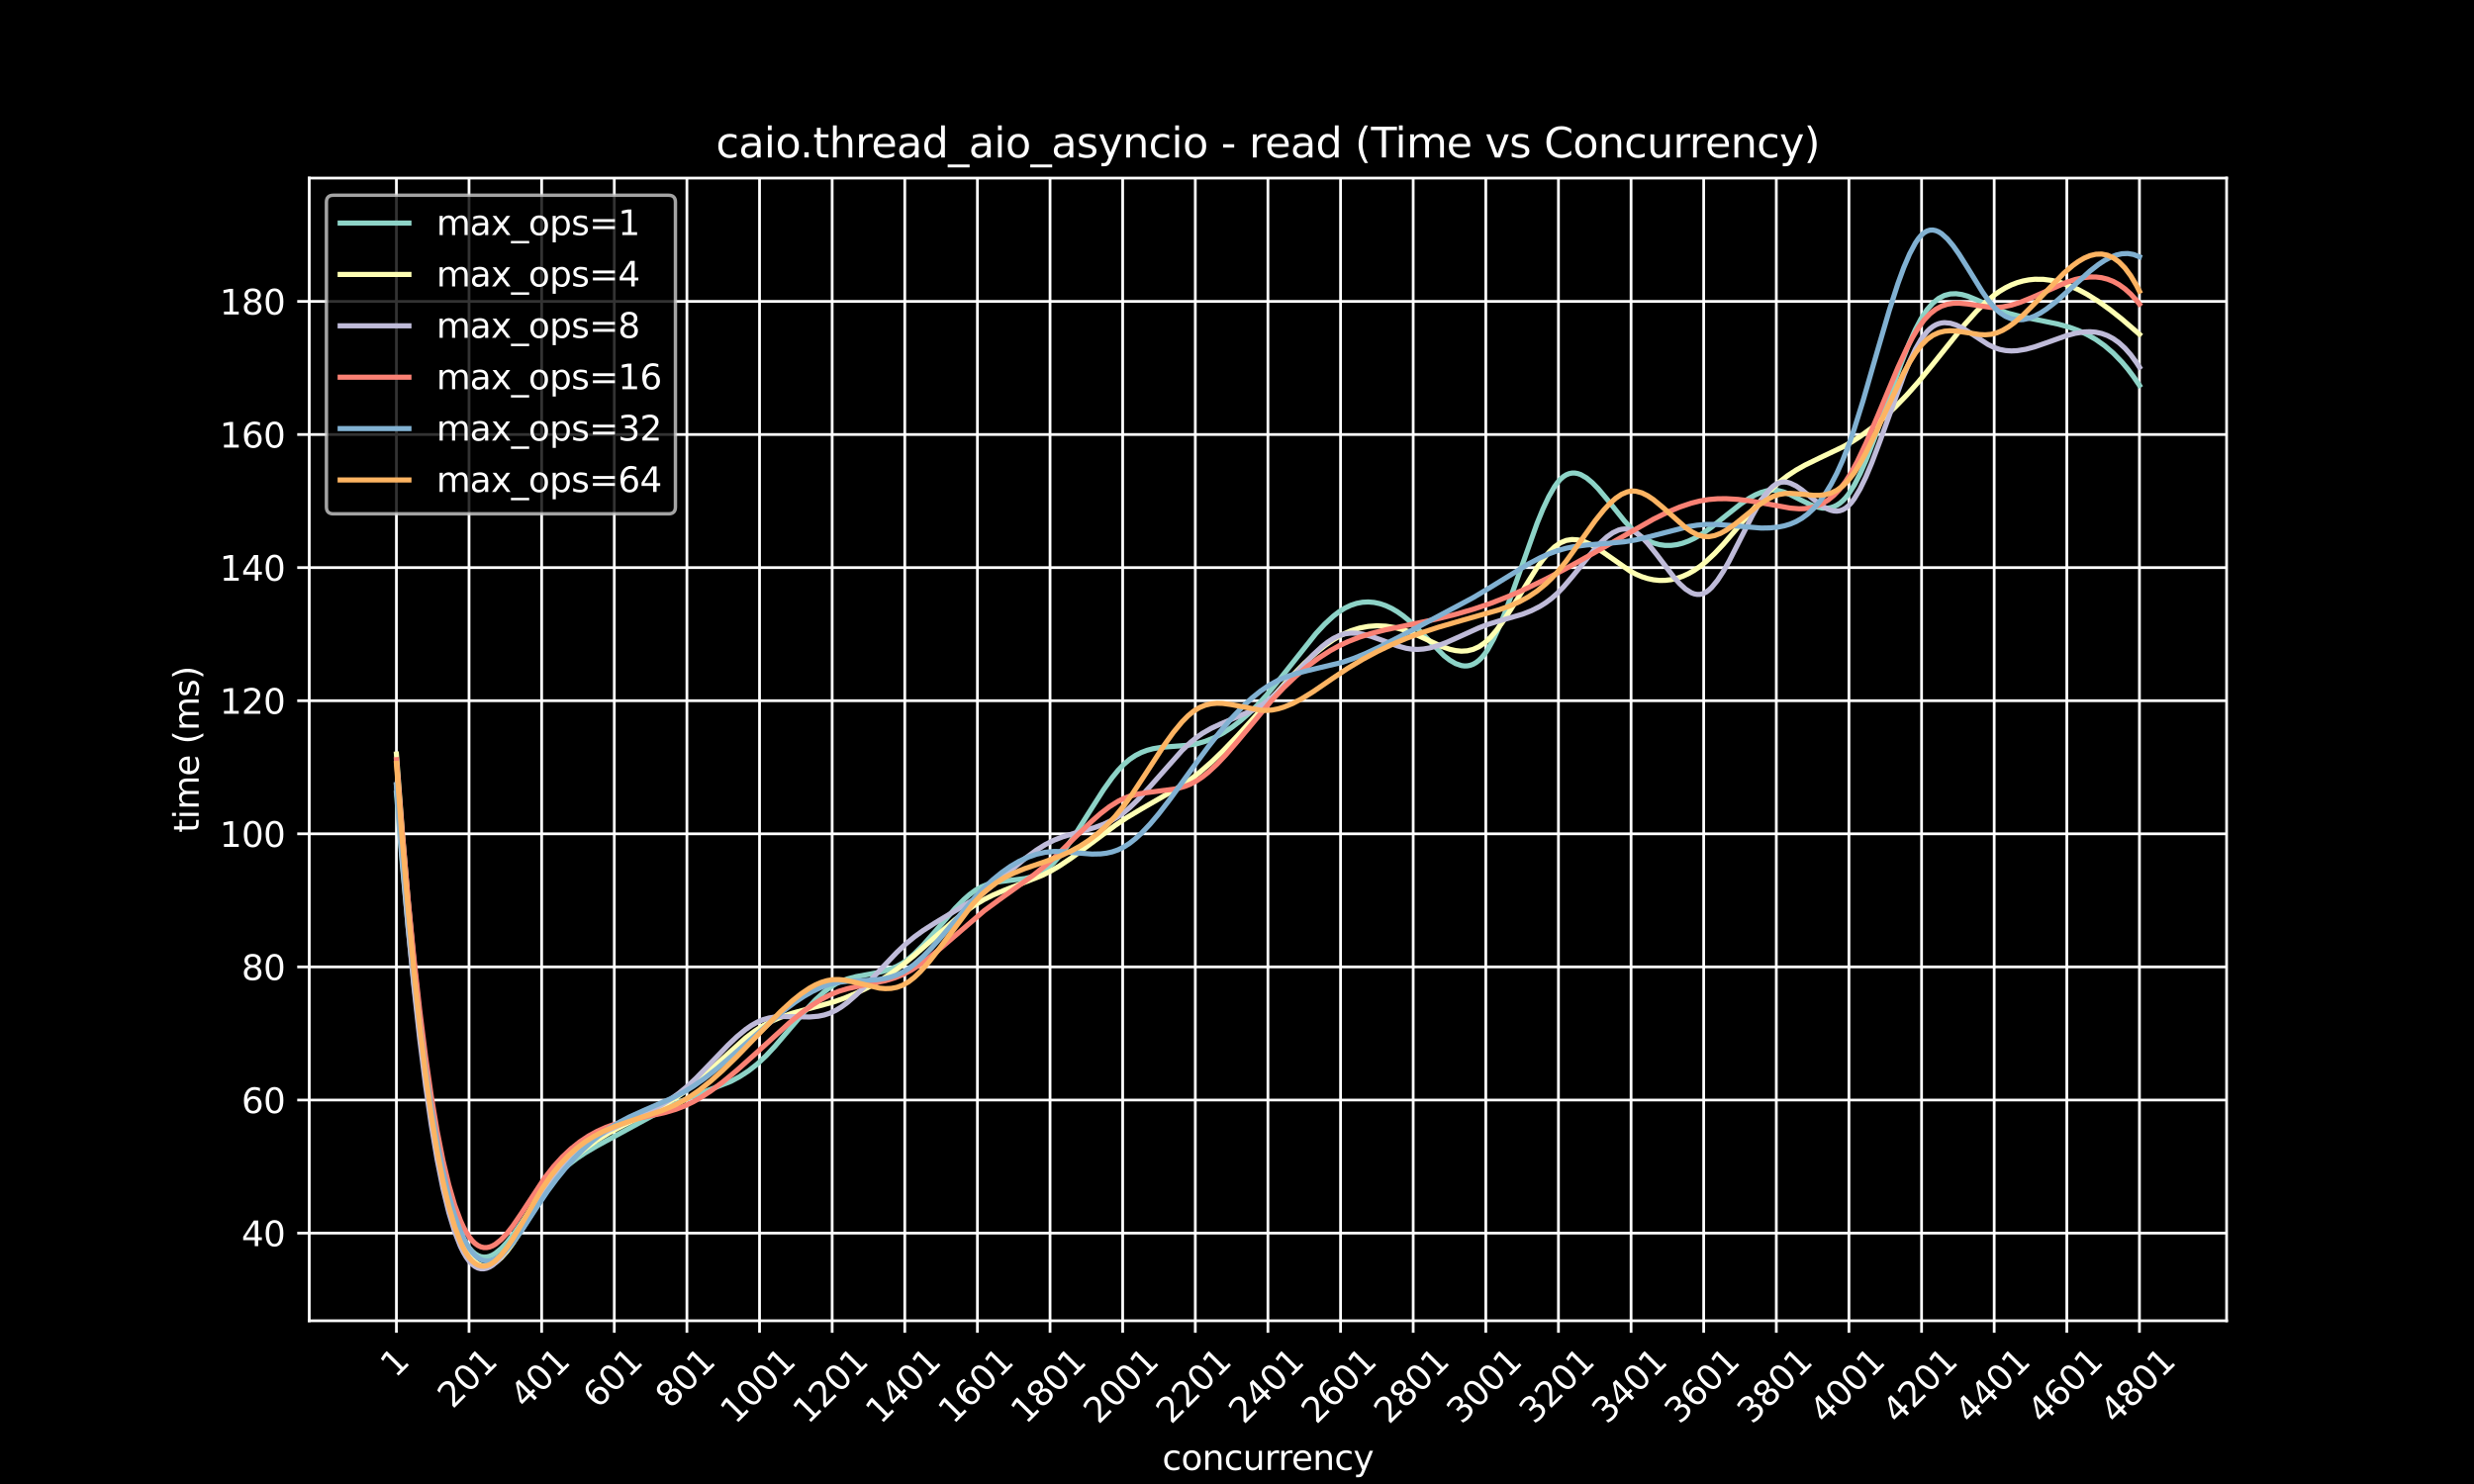 <?xml version="1.0" encoding="utf-8" standalone="no"?>
<!DOCTYPE svg PUBLIC "-//W3C//DTD SVG 1.1//EN"
  "http://www.w3.org/Graphics/SVG/1.1/DTD/svg11.dtd">
<svg xmlns:xlink="http://www.w3.org/1999/xlink" width="720pt" height="432pt" viewBox="0 0 720 432" xmlns="http://www.w3.org/2000/svg" version="1.1">
 <defs>
  <style type="text/css">*{stroke-linejoin: round; stroke-linecap: butt}</style>
 </defs>
 <g id="figure_1">
  <g id="patch_1">
   <path d="M 0 432 
L 720 432 
L 720 0 
L 0 0 
z
"/>
  </g>
  <g id="axes_1">
   <g id="patch_2">
    <path d="M 90 384.48 
L 648 384.48 
L 648 51.84 
L 90 51.84 
z
"/>
   </g>
   <g id="matplotlib.axis_1">
    <g id="xtick_1">
     <g id="line2d_1">
      <path d="M 115.364 384.48 
L 115.364 51.84 
" clip-path="url(#p5beb57c70f)" style="fill: none; stroke: #ffffff; stroke-width: 0.8; stroke-linecap: square"/>
     </g>
     <g id="line2d_2">
      <defs>
       <path id="m945e29fb1d" d="M 0 0 
L 0 3.5 
" style="stroke: #ffffff; stroke-width: 0.8"/>
      </defs>
      <g>
       <use xlink:href="#m945e29fb1d" x="115.364" y="384.48" style="fill: #ffffff; stroke: #ffffff; stroke-width: 0.8"/>
      </g>
     </g>
     <g id="text_1">
      <!-- 1 -->
      <g style="fill: #ffffff" transform="translate(115.065 401.352) rotate(-45) scale(0.1 -0.1)">
       <defs>
        <path id="DejaVuSans-31" d="M 794 531 
L 1825 531 
L 1825 4091 
L 703 3866 
L 703 4441 
L 1819 4666 
L 2450 4666 
L 2450 531 
L 3481 531 
L 3481 0 
L 794 0 
L 794 531 
z
" transform="scale(0.016)"/>
       </defs>
       <use xlink:href="#DejaVuSans-31"/>
      </g>
     </g>
    </g>
    <g id="xtick_2">
     <g id="line2d_3">
      <path d="M 136.5 384.48 
L 136.5 51.84 
" clip-path="url(#p5beb57c70f)" style="fill: none; stroke: #ffffff; stroke-width: 0.8; stroke-linecap: square"/>
     </g>
     <g id="line2d_4">
      <g>
       <use xlink:href="#m945e29fb1d" x="136.5" y="384.48" style="fill: #ffffff; stroke: #ffffff; stroke-width: 0.8"/>
      </g>
     </g>
     <g id="text_2">
      <!-- 201 -->
      <g style="fill: #ffffff" transform="translate(131.703 410.35) rotate(-45) scale(0.1 -0.1)">
       <defs>
        <path id="DejaVuSans-32" d="M 1228 531 
L 3431 531 
L 3431 0 
L 469 0 
L 469 531 
Q 828 903 1448 1529 
Q 2069 2156 2228 2338 
Q 2531 2678 2651 2914 
Q 2772 3150 2772 3378 
Q 2772 3750 2511 3984 
Q 2250 4219 1831 4219 
Q 1534 4219 1204 4116 
Q 875 4013 500 3803 
L 500 4441 
Q 881 4594 1212 4672 
Q 1544 4750 1819 4750 
Q 2544 4750 2975 4387 
Q 3406 4025 3406 3419 
Q 3406 3131 3298 2873 
Q 3191 2616 2906 2266 
Q 2828 2175 2409 1742 
Q 1991 1309 1228 531 
z
" transform="scale(0.016)"/>
        <path id="DejaVuSans-30" d="M 2034 4250 
Q 1547 4250 1301 3770 
Q 1056 3291 1056 2328 
Q 1056 1369 1301 889 
Q 1547 409 2034 409 
Q 2525 409 2770 889 
Q 3016 1369 3016 2328 
Q 3016 3291 2770 3770 
Q 2525 4250 2034 4250 
z
M 2034 4750 
Q 2819 4750 3233 4129 
Q 3647 3509 3647 2328 
Q 3647 1150 3233 529 
Q 2819 -91 2034 -91 
Q 1250 -91 836 529 
Q 422 1150 422 2328 
Q 422 3509 836 4129 
Q 1250 4750 2034 4750 
z
" transform="scale(0.016)"/>
       </defs>
       <use xlink:href="#DejaVuSans-32"/>
       <use xlink:href="#DejaVuSans-30" x="63.623"/>
       <use xlink:href="#DejaVuSans-31" x="127.246"/>
      </g>
     </g>
    </g>
    <g id="xtick_3">
     <g id="line2d_5">
      <path d="M 157.636 384.48 
L 157.636 51.84 
" clip-path="url(#p5beb57c70f)" style="fill: none; stroke: #ffffff; stroke-width: 0.8; stroke-linecap: square"/>
     </g>
     <g id="line2d_6">
      <g>
       <use xlink:href="#m945e29fb1d" x="157.636" y="384.48" style="fill: #ffffff; stroke: #ffffff; stroke-width: 0.8"/>
      </g>
     </g>
     <g id="text_3">
      <!-- 401 -->
      <g style="fill: #ffffff" transform="translate(152.839 410.35) rotate(-45) scale(0.1 -0.1)">
       <defs>
        <path id="DejaVuSans-34" d="M 2419 4116 
L 825 1625 
L 2419 1625 
L 2419 4116 
z
M 2253 4666 
L 3047 4666 
L 3047 1625 
L 3713 1625 
L 3713 1100 
L 3047 1100 
L 3047 0 
L 2419 0 
L 2419 1100 
L 313 1100 
L 313 1709 
L 2253 4666 
z
" transform="scale(0.016)"/>
       </defs>
       <use xlink:href="#DejaVuSans-34"/>
       <use xlink:href="#DejaVuSans-30" x="63.623"/>
       <use xlink:href="#DejaVuSans-31" x="127.246"/>
      </g>
     </g>
    </g>
    <g id="xtick_4">
     <g id="line2d_7">
      <path d="M 178.773 384.48 
L 178.773 51.84 
" clip-path="url(#p5beb57c70f)" style="fill: none; stroke: #ffffff; stroke-width: 0.8; stroke-linecap: square"/>
     </g>
     <g id="line2d_8">
      <g>
       <use xlink:href="#m945e29fb1d" x="178.773" y="384.48" style="fill: #ffffff; stroke: #ffffff; stroke-width: 0.8"/>
      </g>
     </g>
     <g id="text_4">
      <!-- 601 -->
      <g style="fill: #ffffff" transform="translate(173.975 410.35) rotate(-45) scale(0.1 -0.1)">
       <defs>
        <path id="DejaVuSans-36" d="M 2113 2584 
Q 1688 2584 1439 2293 
Q 1191 2003 1191 1497 
Q 1191 994 1439 701 
Q 1688 409 2113 409 
Q 2538 409 2786 701 
Q 3034 994 3034 1497 
Q 3034 2003 2786 2293 
Q 2538 2584 2113 2584 
z
M 3366 4563 
L 3366 3988 
Q 3128 4100 2886 4159 
Q 2644 4219 2406 4219 
Q 1781 4219 1451 3797 
Q 1122 3375 1075 2522 
Q 1259 2794 1537 2939 
Q 1816 3084 2150 3084 
Q 2853 3084 3261 2657 
Q 3669 2231 3669 1497 
Q 3669 778 3244 343 
Q 2819 -91 2113 -91 
Q 1303 -91 875 529 
Q 447 1150 447 2328 
Q 447 3434 972 4092 
Q 1497 4750 2381 4750 
Q 2619 4750 2861 4703 
Q 3103 4656 3366 4563 
z
" transform="scale(0.016)"/>
       </defs>
       <use xlink:href="#DejaVuSans-36"/>
       <use xlink:href="#DejaVuSans-30" x="63.623"/>
       <use xlink:href="#DejaVuSans-31" x="127.246"/>
      </g>
     </g>
    </g>
    <g id="xtick_5">
     <g id="line2d_9">
      <path d="M 199.909 384.48 
L 199.909 51.84 
" clip-path="url(#p5beb57c70f)" style="fill: none; stroke: #ffffff; stroke-width: 0.8; stroke-linecap: square"/>
     </g>
     <g id="line2d_10">
      <g>
       <use xlink:href="#m945e29fb1d" x="199.909" y="384.48" style="fill: #ffffff; stroke: #ffffff; stroke-width: 0.8"/>
      </g>
     </g>
     <g id="text_5">
      <!-- 801 -->
      <g style="fill: #ffffff" transform="translate(195.112 410.35) rotate(-45) scale(0.1 -0.1)">
       <defs>
        <path id="DejaVuSans-38" d="M 2034 2216 
Q 1584 2216 1326 1975 
Q 1069 1734 1069 1313 
Q 1069 891 1326 650 
Q 1584 409 2034 409 
Q 2484 409 2743 651 
Q 3003 894 3003 1313 
Q 3003 1734 2745 1975 
Q 2488 2216 2034 2216 
z
M 1403 2484 
Q 997 2584 770 2862 
Q 544 3141 544 3541 
Q 544 4100 942 4425 
Q 1341 4750 2034 4750 
Q 2731 4750 3128 4425 
Q 3525 4100 3525 3541 
Q 3525 3141 3298 2862 
Q 3072 2584 2669 2484 
Q 3125 2378 3379 2068 
Q 3634 1759 3634 1313 
Q 3634 634 3220 271 
Q 2806 -91 2034 -91 
Q 1263 -91 848 271 
Q 434 634 434 1313 
Q 434 1759 690 2068 
Q 947 2378 1403 2484 
z
M 1172 3481 
Q 1172 3119 1398 2916 
Q 1625 2713 2034 2713 
Q 2441 2713 2670 2916 
Q 2900 3119 2900 3481 
Q 2900 3844 2670 4047 
Q 2441 4250 2034 4250 
Q 1625 4250 1398 4047 
Q 1172 3844 1172 3481 
z
" transform="scale(0.016)"/>
       </defs>
       <use xlink:href="#DejaVuSans-38"/>
       <use xlink:href="#DejaVuSans-30" x="63.623"/>
       <use xlink:href="#DejaVuSans-31" x="127.246"/>
      </g>
     </g>
    </g>
    <g id="xtick_6">
     <g id="line2d_11">
      <path d="M 221.045 384.48 
L 221.045 51.84 
" clip-path="url(#p5beb57c70f)" style="fill: none; stroke: #ffffff; stroke-width: 0.8; stroke-linecap: square"/>
     </g>
     <g id="line2d_12">
      <g>
       <use xlink:href="#m945e29fb1d" x="221.045" y="384.48" style="fill: #ffffff; stroke: #ffffff; stroke-width: 0.8"/>
      </g>
     </g>
     <g id="text_6">
      <!-- 1001 -->
      <g style="fill: #ffffff" transform="translate(213.999 414.849) rotate(-45) scale(0.1 -0.1)">
       <use xlink:href="#DejaVuSans-31"/>
       <use xlink:href="#DejaVuSans-30" x="63.623"/>
       <use xlink:href="#DejaVuSans-30" x="127.246"/>
       <use xlink:href="#DejaVuSans-31" x="190.869"/>
      </g>
     </g>
    </g>
    <g id="xtick_7">
     <g id="line2d_13">
      <path d="M 242.182 384.48 
L 242.182 51.84 
" clip-path="url(#p5beb57c70f)" style="fill: none; stroke: #ffffff; stroke-width: 0.8; stroke-linecap: square"/>
     </g>
     <g id="line2d_14">
      <g>
       <use xlink:href="#m945e29fb1d" x="242.182" y="384.48" style="fill: #ffffff; stroke: #ffffff; stroke-width: 0.8"/>
      </g>
     </g>
     <g id="text_7">
      <!-- 1201 -->
      <g style="fill: #ffffff" transform="translate(235.135 414.849) rotate(-45) scale(0.1 -0.1)">
       <use xlink:href="#DejaVuSans-31"/>
       <use xlink:href="#DejaVuSans-32" x="63.623"/>
       <use xlink:href="#DejaVuSans-30" x="127.246"/>
       <use xlink:href="#DejaVuSans-31" x="190.869"/>
      </g>
     </g>
    </g>
    <g id="xtick_8">
     <g id="line2d_15">
      <path d="M 263.318 384.48 
L 263.318 51.84 
" clip-path="url(#p5beb57c70f)" style="fill: none; stroke: #ffffff; stroke-width: 0.8; stroke-linecap: square"/>
     </g>
     <g id="line2d_16">
      <g>
       <use xlink:href="#m945e29fb1d" x="263.318" y="384.48" style="fill: #ffffff; stroke: #ffffff; stroke-width: 0.8"/>
      </g>
     </g>
     <g id="text_8">
      <!-- 1401 -->
      <g style="fill: #ffffff" transform="translate(256.271 414.849) rotate(-45) scale(0.1 -0.1)">
       <use xlink:href="#DejaVuSans-31"/>
       <use xlink:href="#DejaVuSans-34" x="63.623"/>
       <use xlink:href="#DejaVuSans-30" x="127.246"/>
       <use xlink:href="#DejaVuSans-31" x="190.869"/>
      </g>
     </g>
    </g>
    <g id="xtick_9">
     <g id="line2d_17">
      <path d="M 284.455 384.48 
L 284.455 51.84 
" clip-path="url(#p5beb57c70f)" style="fill: none; stroke: #ffffff; stroke-width: 0.8; stroke-linecap: square"/>
     </g>
     <g id="line2d_18">
      <g>
       <use xlink:href="#m945e29fb1d" x="284.455" y="384.48" style="fill: #ffffff; stroke: #ffffff; stroke-width: 0.8"/>
      </g>
     </g>
     <g id="text_9">
      <!-- 1601 -->
      <g style="fill: #ffffff" transform="translate(277.408 414.849) rotate(-45) scale(0.1 -0.1)">
       <use xlink:href="#DejaVuSans-31"/>
       <use xlink:href="#DejaVuSans-36" x="63.623"/>
       <use xlink:href="#DejaVuSans-30" x="127.246"/>
       <use xlink:href="#DejaVuSans-31" x="190.869"/>
      </g>
     </g>
    </g>
    <g id="xtick_10">
     <g id="line2d_19">
      <path d="M 305.591 384.48 
L 305.591 51.84 
" clip-path="url(#p5beb57c70f)" style="fill: none; stroke: #ffffff; stroke-width: 0.8; stroke-linecap: square"/>
     </g>
     <g id="line2d_20">
      <g>
       <use xlink:href="#m945e29fb1d" x="305.591" y="384.48" style="fill: #ffffff; stroke: #ffffff; stroke-width: 0.8"/>
      </g>
     </g>
     <g id="text_10">
      <!-- 1801 -->
      <g style="fill: #ffffff" transform="translate(298.544 414.849) rotate(-45) scale(0.1 -0.1)">
       <use xlink:href="#DejaVuSans-31"/>
       <use xlink:href="#DejaVuSans-38" x="63.623"/>
       <use xlink:href="#DejaVuSans-30" x="127.246"/>
       <use xlink:href="#DejaVuSans-31" x="190.869"/>
      </g>
     </g>
    </g>
    <g id="xtick_11">
     <g id="line2d_21">
      <path d="M 326.727 384.48 
L 326.727 51.84 
" clip-path="url(#p5beb57c70f)" style="fill: none; stroke: #ffffff; stroke-width: 0.8; stroke-linecap: square"/>
     </g>
     <g id="line2d_22">
      <g>
       <use xlink:href="#m945e29fb1d" x="326.727" y="384.48" style="fill: #ffffff; stroke: #ffffff; stroke-width: 0.8"/>
      </g>
     </g>
     <g id="text_11">
      <!-- 2001 -->
      <g style="fill: #ffffff" transform="translate(319.681 414.849) rotate(-45) scale(0.1 -0.1)">
       <use xlink:href="#DejaVuSans-32"/>
       <use xlink:href="#DejaVuSans-30" x="63.623"/>
       <use xlink:href="#DejaVuSans-30" x="127.246"/>
       <use xlink:href="#DejaVuSans-31" x="190.869"/>
      </g>
     </g>
    </g>
    <g id="xtick_12">
     <g id="line2d_23">
      <path d="M 347.864 384.48 
L 347.864 51.84 
" clip-path="url(#p5beb57c70f)" style="fill: none; stroke: #ffffff; stroke-width: 0.8; stroke-linecap: square"/>
     </g>
     <g id="line2d_24">
      <g>
       <use xlink:href="#m945e29fb1d" x="347.864" y="384.48" style="fill: #ffffff; stroke: #ffffff; stroke-width: 0.8"/>
      </g>
     </g>
     <g id="text_12">
      <!-- 2201 -->
      <g style="fill: #ffffff" transform="translate(340.817 414.849) rotate(-45) scale(0.1 -0.1)">
       <use xlink:href="#DejaVuSans-32"/>
       <use xlink:href="#DejaVuSans-32" x="63.623"/>
       <use xlink:href="#DejaVuSans-30" x="127.246"/>
       <use xlink:href="#DejaVuSans-31" x="190.869"/>
      </g>
     </g>
    </g>
    <g id="xtick_13">
     <g id="line2d_25">
      <path d="M 369 384.48 
L 369 51.84 
" clip-path="url(#p5beb57c70f)" style="fill: none; stroke: #ffffff; stroke-width: 0.8; stroke-linecap: square"/>
     </g>
     <g id="line2d_26">
      <g>
       <use xlink:href="#m945e29fb1d" x="369" y="384.48" style="fill: #ffffff; stroke: #ffffff; stroke-width: 0.8"/>
      </g>
     </g>
     <g id="text_13">
      <!-- 2401 -->
      <g style="fill: #ffffff" transform="translate(361.953 414.849) rotate(-45) scale(0.1 -0.1)">
       <use xlink:href="#DejaVuSans-32"/>
       <use xlink:href="#DejaVuSans-34" x="63.623"/>
       <use xlink:href="#DejaVuSans-30" x="127.246"/>
       <use xlink:href="#DejaVuSans-31" x="190.869"/>
      </g>
     </g>
    </g>
    <g id="xtick_14">
     <g id="line2d_27">
      <path d="M 390.136 384.48 
L 390.136 51.84 
" clip-path="url(#p5beb57c70f)" style="fill: none; stroke: #ffffff; stroke-width: 0.8; stroke-linecap: square"/>
     </g>
     <g id="line2d_28">
      <g>
       <use xlink:href="#m945e29fb1d" x="390.136" y="384.48" style="fill: #ffffff; stroke: #ffffff; stroke-width: 0.8"/>
      </g>
     </g>
     <g id="text_14">
      <!-- 2601 -->
      <g style="fill: #ffffff" transform="translate(383.09 414.849) rotate(-45) scale(0.1 -0.1)">
       <use xlink:href="#DejaVuSans-32"/>
       <use xlink:href="#DejaVuSans-36" x="63.623"/>
       <use xlink:href="#DejaVuSans-30" x="127.246"/>
       <use xlink:href="#DejaVuSans-31" x="190.869"/>
      </g>
     </g>
    </g>
    <g id="xtick_15">
     <g id="line2d_29">
      <path d="M 411.273 384.48 
L 411.273 51.84 
" clip-path="url(#p5beb57c70f)" style="fill: none; stroke: #ffffff; stroke-width: 0.8; stroke-linecap: square"/>
     </g>
     <g id="line2d_30">
      <g>
       <use xlink:href="#m945e29fb1d" x="411.273" y="384.48" style="fill: #ffffff; stroke: #ffffff; stroke-width: 0.8"/>
      </g>
     </g>
     <g id="text_15">
      <!-- 2801 -->
      <g style="fill: #ffffff" transform="translate(404.226 414.849) rotate(-45) scale(0.1 -0.1)">
       <use xlink:href="#DejaVuSans-32"/>
       <use xlink:href="#DejaVuSans-38" x="63.623"/>
       <use xlink:href="#DejaVuSans-30" x="127.246"/>
       <use xlink:href="#DejaVuSans-31" x="190.869"/>
      </g>
     </g>
    </g>
    <g id="xtick_16">
     <g id="line2d_31">
      <path d="M 432.409 384.48 
L 432.409 51.84 
" clip-path="url(#p5beb57c70f)" style="fill: none; stroke: #ffffff; stroke-width: 0.8; stroke-linecap: square"/>
     </g>
     <g id="line2d_32">
      <g>
       <use xlink:href="#m945e29fb1d" x="432.409" y="384.48" style="fill: #ffffff; stroke: #ffffff; stroke-width: 0.8"/>
      </g>
     </g>
     <g id="text_16">
      <!-- 3001 -->
      <g style="fill: #ffffff" transform="translate(425.362 414.849) rotate(-45) scale(0.1 -0.1)">
       <defs>
        <path id="DejaVuSans-33" d="M 2597 2516 
Q 3050 2419 3304 2112 
Q 3559 1806 3559 1356 
Q 3559 666 3084 287 
Q 2609 -91 1734 -91 
Q 1441 -91 1130 -33 
Q 819 25 488 141 
L 488 750 
Q 750 597 1062 519 
Q 1375 441 1716 441 
Q 2309 441 2620 675 
Q 2931 909 2931 1356 
Q 2931 1769 2642 2001 
Q 2353 2234 1838 2234 
L 1294 2234 
L 1294 2753 
L 1863 2753 
Q 2328 2753 2575 2939 
Q 2822 3125 2822 3475 
Q 2822 3834 2567 4026 
Q 2313 4219 1838 4219 
Q 1578 4219 1281 4162 
Q 984 4106 628 3988 
L 628 4550 
Q 988 4650 1302 4700 
Q 1616 4750 1894 4750 
Q 2613 4750 3031 4423 
Q 3450 4097 3450 3541 
Q 3450 3153 3228 2886 
Q 3006 2619 2597 2516 
z
" transform="scale(0.016)"/>
       </defs>
       <use xlink:href="#DejaVuSans-33"/>
       <use xlink:href="#DejaVuSans-30" x="63.623"/>
       <use xlink:href="#DejaVuSans-30" x="127.246"/>
       <use xlink:href="#DejaVuSans-31" x="190.869"/>
      </g>
     </g>
    </g>
    <g id="xtick_17">
     <g id="line2d_33">
      <path d="M 453.545 384.48 
L 453.545 51.84 
" clip-path="url(#p5beb57c70f)" style="fill: none; stroke: #ffffff; stroke-width: 0.8; stroke-linecap: square"/>
     </g>
     <g id="line2d_34">
      <g>
       <use xlink:href="#m945e29fb1d" x="453.545" y="384.48" style="fill: #ffffff; stroke: #ffffff; stroke-width: 0.8"/>
      </g>
     </g>
     <g id="text_17">
      <!-- 3201 -->
      <g style="fill: #ffffff" transform="translate(446.499 414.849) rotate(-45) scale(0.1 -0.1)">
       <use xlink:href="#DejaVuSans-33"/>
       <use xlink:href="#DejaVuSans-32" x="63.623"/>
       <use xlink:href="#DejaVuSans-30" x="127.246"/>
       <use xlink:href="#DejaVuSans-31" x="190.869"/>
      </g>
     </g>
    </g>
    <g id="xtick_18">
     <g id="line2d_35">
      <path d="M 474.682 384.48 
L 474.682 51.84 
" clip-path="url(#p5beb57c70f)" style="fill: none; stroke: #ffffff; stroke-width: 0.8; stroke-linecap: square"/>
     </g>
     <g id="line2d_36">
      <g>
       <use xlink:href="#m945e29fb1d" x="474.682" y="384.48" style="fill: #ffffff; stroke: #ffffff; stroke-width: 0.8"/>
      </g>
     </g>
     <g id="text_18">
      <!-- 3401 -->
      <g style="fill: #ffffff" transform="translate(467.635 414.849) rotate(-45) scale(0.1 -0.1)">
       <use xlink:href="#DejaVuSans-33"/>
       <use xlink:href="#DejaVuSans-34" x="63.623"/>
       <use xlink:href="#DejaVuSans-30" x="127.246"/>
       <use xlink:href="#DejaVuSans-31" x="190.869"/>
      </g>
     </g>
    </g>
    <g id="xtick_19">
     <g id="line2d_37">
      <path d="M 495.818 384.48 
L 495.818 51.84 
" clip-path="url(#p5beb57c70f)" style="fill: none; stroke: #ffffff; stroke-width: 0.8; stroke-linecap: square"/>
     </g>
     <g id="line2d_38">
      <g>
       <use xlink:href="#m945e29fb1d" x="495.818" y="384.48" style="fill: #ffffff; stroke: #ffffff; stroke-width: 0.8"/>
      </g>
     </g>
     <g id="text_19">
      <!-- 3601 -->
      <g style="fill: #ffffff" transform="translate(488.771 414.849) rotate(-45) scale(0.1 -0.1)">
       <use xlink:href="#DejaVuSans-33"/>
       <use xlink:href="#DejaVuSans-36" x="63.623"/>
       <use xlink:href="#DejaVuSans-30" x="127.246"/>
       <use xlink:href="#DejaVuSans-31" x="190.869"/>
      </g>
     </g>
    </g>
    <g id="xtick_20">
     <g id="line2d_39">
      <path d="M 516.955 384.48 
L 516.955 51.84 
" clip-path="url(#p5beb57c70f)" style="fill: none; stroke: #ffffff; stroke-width: 0.8; stroke-linecap: square"/>
     </g>
     <g id="line2d_40">
      <g>
       <use xlink:href="#m945e29fb1d" x="516.955" y="384.48" style="fill: #ffffff; stroke: #ffffff; stroke-width: 0.8"/>
      </g>
     </g>
     <g id="text_20">
      <!-- 3801 -->
      <g style="fill: #ffffff" transform="translate(509.908 414.849) rotate(-45) scale(0.1 -0.1)">
       <use xlink:href="#DejaVuSans-33"/>
       <use xlink:href="#DejaVuSans-38" x="63.623"/>
       <use xlink:href="#DejaVuSans-30" x="127.246"/>
       <use xlink:href="#DejaVuSans-31" x="190.869"/>
      </g>
     </g>
    </g>
    <g id="xtick_21">
     <g id="line2d_41">
      <path d="M 538.091 384.48 
L 538.091 51.84 
" clip-path="url(#p5beb57c70f)" style="fill: none; stroke: #ffffff; stroke-width: 0.8; stroke-linecap: square"/>
     </g>
     <g id="line2d_42">
      <g>
       <use xlink:href="#m945e29fb1d" x="538.091" y="384.48" style="fill: #ffffff; stroke: #ffffff; stroke-width: 0.8"/>
      </g>
     </g>
     <g id="text_21">
      <!-- 4001 -->
      <g style="fill: #ffffff" transform="translate(531.044 414.849) rotate(-45) scale(0.1 -0.1)">
       <use xlink:href="#DejaVuSans-34"/>
       <use xlink:href="#DejaVuSans-30" x="63.623"/>
       <use xlink:href="#DejaVuSans-30" x="127.246"/>
       <use xlink:href="#DejaVuSans-31" x="190.869"/>
      </g>
     </g>
    </g>
    <g id="xtick_22">
     <g id="line2d_43">
      <path d="M 559.227 384.48 
L 559.227 51.84 
" clip-path="url(#p5beb57c70f)" style="fill: none; stroke: #ffffff; stroke-width: 0.8; stroke-linecap: square"/>
     </g>
     <g id="line2d_44">
      <g>
       <use xlink:href="#m945e29fb1d" x="559.227" y="384.48" style="fill: #ffffff; stroke: #ffffff; stroke-width: 0.8"/>
      </g>
     </g>
     <g id="text_22">
      <!-- 4201 -->
      <g style="fill: #ffffff" transform="translate(552.181 414.849) rotate(-45) scale(0.1 -0.1)">
       <use xlink:href="#DejaVuSans-34"/>
       <use xlink:href="#DejaVuSans-32" x="63.623"/>
       <use xlink:href="#DejaVuSans-30" x="127.246"/>
       <use xlink:href="#DejaVuSans-31" x="190.869"/>
      </g>
     </g>
    </g>
    <g id="xtick_23">
     <g id="line2d_45">
      <path d="M 580.364 384.48 
L 580.364 51.84 
" clip-path="url(#p5beb57c70f)" style="fill: none; stroke: #ffffff; stroke-width: 0.8; stroke-linecap: square"/>
     </g>
     <g id="line2d_46">
      <g>
       <use xlink:href="#m945e29fb1d" x="580.364" y="384.48" style="fill: #ffffff; stroke: #ffffff; stroke-width: 0.8"/>
      </g>
     </g>
     <g id="text_23">
      <!-- 4401 -->
      <g style="fill: #ffffff" transform="translate(573.317 414.849) rotate(-45) scale(0.1 -0.1)">
       <use xlink:href="#DejaVuSans-34"/>
       <use xlink:href="#DejaVuSans-34" x="63.623"/>
       <use xlink:href="#DejaVuSans-30" x="127.246"/>
       <use xlink:href="#DejaVuSans-31" x="190.869"/>
      </g>
     </g>
    </g>
    <g id="xtick_24">
     <g id="line2d_47">
      <path d="M 601.5 384.48 
L 601.5 51.84 
" clip-path="url(#p5beb57c70f)" style="fill: none; stroke: #ffffff; stroke-width: 0.8; stroke-linecap: square"/>
     </g>
     <g id="line2d_48">
      <g>
       <use xlink:href="#m945e29fb1d" x="601.5" y="384.48" style="fill: #ffffff; stroke: #ffffff; stroke-width: 0.8"/>
      </g>
     </g>
     <g id="text_24">
      <!-- 4601 -->
      <g style="fill: #ffffff" transform="translate(594.453 414.849) rotate(-45) scale(0.1 -0.1)">
       <use xlink:href="#DejaVuSans-34"/>
       <use xlink:href="#DejaVuSans-36" x="63.623"/>
       <use xlink:href="#DejaVuSans-30" x="127.246"/>
       <use xlink:href="#DejaVuSans-31" x="190.869"/>
      </g>
     </g>
    </g>
    <g id="xtick_25">
     <g id="line2d_49">
      <path d="M 622.636 384.48 
L 622.636 51.84 
" clip-path="url(#p5beb57c70f)" style="fill: none; stroke: #ffffff; stroke-width: 0.8; stroke-linecap: square"/>
     </g>
     <g id="line2d_50">
      <g>
       <use xlink:href="#m945e29fb1d" x="622.636" y="384.48" style="fill: #ffffff; stroke: #ffffff; stroke-width: 0.8"/>
      </g>
     </g>
     <g id="text_25">
      <!-- 4801 -->
      <g style="fill: #ffffff" transform="translate(615.59 414.849) rotate(-45) scale(0.1 -0.1)">
       <use xlink:href="#DejaVuSans-34"/>
       <use xlink:href="#DejaVuSans-38" x="63.623"/>
       <use xlink:href="#DejaVuSans-30" x="127.246"/>
       <use xlink:href="#DejaVuSans-31" x="190.869"/>
      </g>
     </g>
    </g>
    <g id="text_26">
     <!-- concurrency -->
     <g style="fill: #ffffff" transform="translate(338.24 427.918) scale(0.1 -0.1)">
      <defs>
       <path id="DejaVuSans-63" d="M 3122 3366 
L 3122 2828 
Q 2878 2963 2633 3030 
Q 2388 3097 2138 3097 
Q 1578 3097 1268 2742 
Q 959 2388 959 1747 
Q 959 1106 1268 751 
Q 1578 397 2138 397 
Q 2388 397 2633 464 
Q 2878 531 3122 666 
L 3122 134 
Q 2881 22 2623 -34 
Q 2366 -91 2075 -91 
Q 1284 -91 818 406 
Q 353 903 353 1747 
Q 353 2603 823 3093 
Q 1294 3584 2113 3584 
Q 2378 3584 2631 3529 
Q 2884 3475 3122 3366 
z
" transform="scale(0.016)"/>
       <path id="DejaVuSans-6f" d="M 1959 3097 
Q 1497 3097 1228 2736 
Q 959 2375 959 1747 
Q 959 1119 1226 758 
Q 1494 397 1959 397 
Q 2419 397 2687 759 
Q 2956 1122 2956 1747 
Q 2956 2369 2687 2733 
Q 2419 3097 1959 3097 
z
M 1959 3584 
Q 2709 3584 3137 3096 
Q 3566 2609 3566 1747 
Q 3566 888 3137 398 
Q 2709 -91 1959 -91 
Q 1206 -91 779 398 
Q 353 888 353 1747 
Q 353 2609 779 3096 
Q 1206 3584 1959 3584 
z
" transform="scale(0.016)"/>
       <path id="DejaVuSans-6e" d="M 3513 2113 
L 3513 0 
L 2938 0 
L 2938 2094 
Q 2938 2591 2744 2837 
Q 2550 3084 2163 3084 
Q 1697 3084 1428 2787 
Q 1159 2491 1159 1978 
L 1159 0 
L 581 0 
L 581 3500 
L 1159 3500 
L 1159 2956 
Q 1366 3272 1645 3428 
Q 1925 3584 2291 3584 
Q 2894 3584 3203 3211 
Q 3513 2838 3513 2113 
z
" transform="scale(0.016)"/>
       <path id="DejaVuSans-75" d="M 544 1381 
L 544 3500 
L 1119 3500 
L 1119 1403 
Q 1119 906 1312 657 
Q 1506 409 1894 409 
Q 2359 409 2629 706 
Q 2900 1003 2900 1516 
L 2900 3500 
L 3475 3500 
L 3475 0 
L 2900 0 
L 2900 538 
Q 2691 219 2414 64 
Q 2138 -91 1772 -91 
Q 1169 -91 856 284 
Q 544 659 544 1381 
z
M 1991 3584 
L 1991 3584 
z
" transform="scale(0.016)"/>
       <path id="DejaVuSans-72" d="M 2631 2963 
Q 2534 3019 2420 3045 
Q 2306 3072 2169 3072 
Q 1681 3072 1420 2755 
Q 1159 2438 1159 1844 
L 1159 0 
L 581 0 
L 581 3500 
L 1159 3500 
L 1159 2956 
Q 1341 3275 1631 3429 
Q 1922 3584 2338 3584 
Q 2397 3584 2469 3576 
Q 2541 3569 2628 3553 
L 2631 2963 
z
" transform="scale(0.016)"/>
       <path id="DejaVuSans-65" d="M 3597 1894 
L 3597 1613 
L 953 1613 
Q 991 1019 1311 708 
Q 1631 397 2203 397 
Q 2534 397 2845 478 
Q 3156 559 3463 722 
L 3463 178 
Q 3153 47 2828 -22 
Q 2503 -91 2169 -91 
Q 1331 -91 842 396 
Q 353 884 353 1716 
Q 353 2575 817 3079 
Q 1281 3584 2069 3584 
Q 2775 3584 3186 3129 
Q 3597 2675 3597 1894 
z
M 3022 2063 
Q 3016 2534 2758 2815 
Q 2500 3097 2075 3097 
Q 1594 3097 1305 2825 
Q 1016 2553 972 2059 
L 3022 2063 
z
" transform="scale(0.016)"/>
       <path id="DejaVuSans-79" d="M 2059 -325 
Q 1816 -950 1584 -1140 
Q 1353 -1331 966 -1331 
L 506 -1331 
L 506 -850 
L 844 -850 
Q 1081 -850 1212 -737 
Q 1344 -625 1503 -206 
L 1606 56 
L 191 3500 
L 800 3500 
L 1894 763 
L 2988 3500 
L 3597 3500 
L 2059 -325 
z
" transform="scale(0.016)"/>
      </defs>
      <use xlink:href="#DejaVuSans-63"/>
      <use xlink:href="#DejaVuSans-6f" x="54.98"/>
      <use xlink:href="#DejaVuSans-6e" x="116.162"/>
      <use xlink:href="#DejaVuSans-63" x="179.541"/>
      <use xlink:href="#DejaVuSans-75" x="234.521"/>
      <use xlink:href="#DejaVuSans-72" x="297.9"/>
      <use xlink:href="#DejaVuSans-72" x="337.264"/>
      <use xlink:href="#DejaVuSans-65" x="376.127"/>
      <use xlink:href="#DejaVuSans-6e" x="437.65"/>
      <use xlink:href="#DejaVuSans-63" x="501.029"/>
      <use xlink:href="#DejaVuSans-79" x="556.01"/>
     </g>
    </g>
   </g>
   <g id="matplotlib.axis_2">
    <g id="ytick_1">
     <g id="line2d_51">
      <path d="M 90 358.97 
L 648 358.97 
" clip-path="url(#p5beb57c70f)" style="fill: none; stroke: #ffffff; stroke-width: 0.8; stroke-linecap: square"/>
     </g>
     <g id="line2d_52">
      <defs>
       <path id="mf5f545cb33" d="M 0 0 
L -3.5 0 
" style="stroke: #ffffff; stroke-width: 0.8"/>
      </defs>
      <g>
       <use xlink:href="#mf5f545cb33" x="90" y="358.97" style="fill: #ffffff; stroke: #ffffff; stroke-width: 0.8"/>
      </g>
     </g>
     <g id="text_27">
      <!-- 40 -->
      <g style="fill: #ffffff" transform="translate(70.275 362.769) scale(0.1 -0.1)">
       <use xlink:href="#DejaVuSans-34"/>
       <use xlink:href="#DejaVuSans-30" x="63.623"/>
      </g>
     </g>
    </g>
    <g id="ytick_2">
     <g id="line2d_53">
      <path d="M 90 320.224 
L 648 320.224 
" clip-path="url(#p5beb57c70f)" style="fill: none; stroke: #ffffff; stroke-width: 0.8; stroke-linecap: square"/>
     </g>
     <g id="line2d_54">
      <g>
       <use xlink:href="#mf5f545cb33" x="90" y="320.224" style="fill: #ffffff; stroke: #ffffff; stroke-width: 0.8"/>
      </g>
     </g>
     <g id="text_28">
      <!-- 60 -->
      <g style="fill: #ffffff" transform="translate(70.275 324.023) scale(0.1 -0.1)">
       <use xlink:href="#DejaVuSans-36"/>
       <use xlink:href="#DejaVuSans-30" x="63.623"/>
      </g>
     </g>
    </g>
    <g id="ytick_3">
     <g id="line2d_55">
      <path d="M 90 281.478 
L 648 281.478 
" clip-path="url(#p5beb57c70f)" style="fill: none; stroke: #ffffff; stroke-width: 0.8; stroke-linecap: square"/>
     </g>
     <g id="line2d_56">
      <g>
       <use xlink:href="#mf5f545cb33" x="90" y="281.478" style="fill: #ffffff; stroke: #ffffff; stroke-width: 0.8"/>
      </g>
     </g>
     <g id="text_29">
      <!-- 80 -->
      <g style="fill: #ffffff" transform="translate(70.275 285.278) scale(0.1 -0.1)">
       <use xlink:href="#DejaVuSans-38"/>
       <use xlink:href="#DejaVuSans-30" x="63.623"/>
      </g>
     </g>
    </g>
    <g id="ytick_4">
     <g id="line2d_57">
      <path d="M 90 242.732 
L 648 242.732 
" clip-path="url(#p5beb57c70f)" style="fill: none; stroke: #ffffff; stroke-width: 0.8; stroke-linecap: square"/>
     </g>
     <g id="line2d_58">
      <g>
       <use xlink:href="#mf5f545cb33" x="90" y="242.732" style="fill: #ffffff; stroke: #ffffff; stroke-width: 0.8"/>
      </g>
     </g>
     <g id="text_30">
      <!-- 100 -->
      <g style="fill: #ffffff" transform="translate(63.913 246.532) scale(0.1 -0.1)">
       <use xlink:href="#DejaVuSans-31"/>
       <use xlink:href="#DejaVuSans-30" x="63.623"/>
       <use xlink:href="#DejaVuSans-30" x="127.246"/>
      </g>
     </g>
    </g>
    <g id="ytick_5">
     <g id="line2d_59">
      <path d="M 90 203.987 
L 648 203.987 
" clip-path="url(#p5beb57c70f)" style="fill: none; stroke: #ffffff; stroke-width: 0.8; stroke-linecap: square"/>
     </g>
     <g id="line2d_60">
      <g>
       <use xlink:href="#mf5f545cb33" x="90" y="203.987" style="fill: #ffffff; stroke: #ffffff; stroke-width: 0.8"/>
      </g>
     </g>
     <g id="text_31">
      <!-- 120 -->
      <g style="fill: #ffffff" transform="translate(63.913 207.786) scale(0.1 -0.1)">
       <use xlink:href="#DejaVuSans-31"/>
       <use xlink:href="#DejaVuSans-32" x="63.623"/>
       <use xlink:href="#DejaVuSans-30" x="127.246"/>
      </g>
     </g>
    </g>
    <g id="ytick_6">
     <g id="line2d_61">
      <path d="M 90 165.241 
L 648 165.241 
" clip-path="url(#p5beb57c70f)" style="fill: none; stroke: #ffffff; stroke-width: 0.8; stroke-linecap: square"/>
     </g>
     <g id="line2d_62">
      <g>
       <use xlink:href="#mf5f545cb33" x="90" y="165.241" style="fill: #ffffff; stroke: #ffffff; stroke-width: 0.8"/>
      </g>
     </g>
     <g id="text_32">
      <!-- 140 -->
      <g style="fill: #ffffff" transform="translate(63.913 169.04) scale(0.1 -0.1)">
       <use xlink:href="#DejaVuSans-31"/>
       <use xlink:href="#DejaVuSans-34" x="63.623"/>
       <use xlink:href="#DejaVuSans-30" x="127.246"/>
      </g>
     </g>
    </g>
    <g id="ytick_7">
     <g id="line2d_63">
      <path d="M 90 126.495 
L 648 126.495 
" clip-path="url(#p5beb57c70f)" style="fill: none; stroke: #ffffff; stroke-width: 0.8; stroke-linecap: square"/>
     </g>
     <g id="line2d_64">
      <g>
       <use xlink:href="#mf5f545cb33" x="90" y="126.495" style="fill: #ffffff; stroke: #ffffff; stroke-width: 0.8"/>
      </g>
     </g>
     <g id="text_33">
      <!-- 160 -->
      <g style="fill: #ffffff" transform="translate(63.913 130.294) scale(0.1 -0.1)">
       <use xlink:href="#DejaVuSans-31"/>
       <use xlink:href="#DejaVuSans-36" x="63.623"/>
       <use xlink:href="#DejaVuSans-30" x="127.246"/>
      </g>
     </g>
    </g>
    <g id="ytick_8">
     <g id="line2d_65">
      <path d="M 90 87.749 
L 648 87.749 
" clip-path="url(#p5beb57c70f)" style="fill: none; stroke: #ffffff; stroke-width: 0.8; stroke-linecap: square"/>
     </g>
     <g id="line2d_66">
      <g>
       <use xlink:href="#mf5f545cb33" x="90" y="87.749" style="fill: #ffffff; stroke: #ffffff; stroke-width: 0.8"/>
      </g>
     </g>
     <g id="text_34">
      <!-- 180 -->
      <g style="fill: #ffffff" transform="translate(63.913 91.548) scale(0.1 -0.1)">
       <use xlink:href="#DejaVuSans-31"/>
       <use xlink:href="#DejaVuSans-38" x="63.623"/>
       <use xlink:href="#DejaVuSans-30" x="127.246"/>
      </g>
     </g>
    </g>
    <g id="text_35">
     <!-- time (ms) -->
     <g style="fill: #ffffff" transform="translate(57.833 242.422) rotate(-90) scale(0.1 -0.1)">
      <defs>
       <path id="DejaVuSans-74" d="M 1172 4494 
L 1172 3500 
L 2356 3500 
L 2356 3053 
L 1172 3053 
L 1172 1153 
Q 1172 725 1289 603 
Q 1406 481 1766 481 
L 2356 481 
L 2356 0 
L 1766 0 
Q 1100 0 847 248 
Q 594 497 594 1153 
L 594 3053 
L 172 3053 
L 172 3500 
L 594 3500 
L 594 4494 
L 1172 4494 
z
" transform="scale(0.016)"/>
       <path id="DejaVuSans-69" d="M 603 3500 
L 1178 3500 
L 1178 0 
L 603 0 
L 603 3500 
z
M 603 4863 
L 1178 4863 
L 1178 4134 
L 603 4134 
L 603 4863 
z
" transform="scale(0.016)"/>
       <path id="DejaVuSans-6d" d="M 3328 2828 
Q 3544 3216 3844 3400 
Q 4144 3584 4550 3584 
Q 5097 3584 5394 3201 
Q 5691 2819 5691 2113 
L 5691 0 
L 5113 0 
L 5113 2094 
Q 5113 2597 4934 2840 
Q 4756 3084 4391 3084 
Q 3944 3084 3684 2787 
Q 3425 2491 3425 1978 
L 3425 0 
L 2847 0 
L 2847 2094 
Q 2847 2600 2669 2842 
Q 2491 3084 2119 3084 
Q 1678 3084 1418 2786 
Q 1159 2488 1159 1978 
L 1159 0 
L 581 0 
L 581 3500 
L 1159 3500 
L 1159 2956 
Q 1356 3278 1631 3431 
Q 1906 3584 2284 3584 
Q 2666 3584 2933 3390 
Q 3200 3197 3328 2828 
z
" transform="scale(0.016)"/>
       <path id="DejaVuSans-20" transform="scale(0.016)"/>
       <path id="DejaVuSans-28" d="M 1984 4856 
Q 1566 4138 1362 3434 
Q 1159 2731 1159 2009 
Q 1159 1288 1364 580 
Q 1569 -128 1984 -844 
L 1484 -844 
Q 1016 -109 783 600 
Q 550 1309 550 2009 
Q 550 2706 781 3412 
Q 1013 4119 1484 4856 
L 1984 4856 
z
" transform="scale(0.016)"/>
       <path id="DejaVuSans-73" d="M 2834 3397 
L 2834 2853 
Q 2591 2978 2328 3040 
Q 2066 3103 1784 3103 
Q 1356 3103 1142 2972 
Q 928 2841 928 2578 
Q 928 2378 1081 2264 
Q 1234 2150 1697 2047 
L 1894 2003 
Q 2506 1872 2764 1633 
Q 3022 1394 3022 966 
Q 3022 478 2636 193 
Q 2250 -91 1575 -91 
Q 1294 -91 989 -36 
Q 684 19 347 128 
L 347 722 
Q 666 556 975 473 
Q 1284 391 1588 391 
Q 1994 391 2212 530 
Q 2431 669 2431 922 
Q 2431 1156 2273 1281 
Q 2116 1406 1581 1522 
L 1381 1569 
Q 847 1681 609 1914 
Q 372 2147 372 2553 
Q 372 3047 722 3315 
Q 1072 3584 1716 3584 
Q 2034 3584 2315 3537 
Q 2597 3491 2834 3397 
z
" transform="scale(0.016)"/>
       <path id="DejaVuSans-29" d="M 513 4856 
L 1013 4856 
Q 1481 4119 1714 3412 
Q 1947 2706 1947 2009 
Q 1947 1309 1714 600 
Q 1481 -109 1013 -844 
L 513 -844 
Q 928 -128 1133 580 
Q 1338 1288 1338 2009 
Q 1338 2731 1133 3434 
Q 928 4138 513 4856 
z
" transform="scale(0.016)"/>
      </defs>
      <use xlink:href="#DejaVuSans-74"/>
      <use xlink:href="#DejaVuSans-69" x="39.209"/>
      <use xlink:href="#DejaVuSans-6d" x="66.992"/>
      <use xlink:href="#DejaVuSans-65" x="164.404"/>
      <use xlink:href="#DejaVuSans-20" x="225.928"/>
      <use xlink:href="#DejaVuSans-28" x="257.715"/>
      <use xlink:href="#DejaVuSans-6d" x="296.729"/>
      <use xlink:href="#DejaVuSans-73" x="394.141"/>
      <use xlink:href="#DejaVuSans-29" x="446.24"/>
     </g>
    </g>
   </g>
   <g id="line2d_67">
    <path d="M 115.364 230.879 
L 117.057 251.313 
L 118.751 269.701 
L 120.445 286.139 
L 122.139 300.721 
L 123.832 313.545 
L 125.526 324.703 
L 127.22 334.293 
L 128.913 342.409 
L 130.607 349.146 
L 132.301 354.6 
L 133.995 358.866 
L 134.842 360.584 
L 135.688 362.04 
L 136.535 363.246 
L 137.382 364.216 
L 138.229 364.96 
L 139.076 365.49 
L 139.923 365.819 
L 140.77 365.958 
L 141.616 365.919 
L 142.463 365.714 
L 143.31 365.355 
L 144.157 364.853 
L 145.851 363.473 
L 147.545 361.666 
L 149.238 359.53 
L 151.779 355.914 
L 157.707 347.228 
L 160.248 344.103 
L 162.788 341.44 
L 165.329 339.17 
L 167.869 337.223 
L 170.41 335.529 
L 173.797 333.542 
L 193.275 322.935 
L 197.51 320.886 
L 200.897 319.454 
L 212.753 314.763 
L 215.294 313.393 
L 217.834 311.746 
L 220.375 309.756 
L 222.916 307.37 
L 225.456 304.647 
L 229.691 299.691 
L 234.772 293.753 
L 237.312 291.071 
L 239.853 288.745 
L 241.547 287.451 
L 243.24 286.402 
L 244.934 285.587 
L 246.628 284.964 
L 249.168 284.293 
L 253.403 283.522 
L 256.79 282.828 
L 259.331 282.036 
L 261.025 281.297 
L 262.718 280.34 
L 264.412 279.126 
L 266.106 277.665 
L 268.646 275.112 
L 272.034 271.279 
L 277.962 264.438 
L 280.503 261.862 
L 282.196 260.379 
L 283.89 259.139 
L 285.584 258.184 
L 287.277 257.495 
L 288.971 257.019 
L 291.512 256.584 
L 298.287 255.745 
L 299.98 255.31 
L 301.674 254.675 
L 303.368 253.784 
L 305.062 252.583 
L 306.755 251.022 
L 308.449 249.12 
L 310.143 246.934 
L 312.683 243.254 
L 316.918 236.54 
L 321.152 229.899 
L 323.693 226.333 
L 325.386 224.253 
L 327.08 222.479 
L 328.774 221.042 
L 330.468 219.911 
L 332.161 219.046 
L 333.855 218.407 
L 335.549 217.955 
L 338.089 217.541 
L 341.477 217.273 
L 345.711 216.95 
L 348.252 216.525 
L 350.792 215.799 
L 353.333 214.763 
L 355.874 213.424 
L 358.414 211.787 
L 360.955 209.859 
L 363.495 207.644 
L 366.036 205.149 
L 368.577 202.38 
L 371.964 198.296 
L 382.973 184.424 
L 385.514 181.691 
L 388.054 179.347 
L 389.748 178.049 
L 391.442 176.996 
L 393.136 176.194 
L 394.829 175.635 
L 396.523 175.315 
L 398.217 175.228 
L 399.911 175.369 
L 401.604 175.731 
L 403.298 176.309 
L 404.992 177.098 
L 406.686 178.091 
L 408.379 179.284 
L 410.073 180.67 
L 412.614 183.093 
L 420.235 190.871 
L 421.929 192.185 
L 423.623 193.172 
L 425.317 193.753 
L 426.163 193.865 
L 427.01 193.844 
L 427.857 193.682 
L 428.704 193.367 
L 429.551 192.889 
L 430.398 192.238 
L 431.245 191.405 
L 432.092 190.378 
L 432.938 189.149 
L 434.632 186.121 
L 436.326 182.446 
L 438.02 178.262 
L 440.56 171.333 
L 447.335 152.32 
L 449.029 148.192 
L 450.723 144.59 
L 452.416 141.652 
L 453.263 140.476 
L 454.11 139.515 
L 454.957 138.77 
L 455.804 138.229 
L 456.651 137.879 
L 457.497 137.709 
L 458.344 137.706 
L 459.191 137.858 
L 460.038 138.154 
L 461.732 139.128 
L 463.426 140.532 
L 465.119 142.269 
L 467.66 145.289 
L 472.741 151.635 
L 474.435 153.488 
L 476.129 155.061 
L 477.822 156.34 
L 479.516 157.338 
L 481.21 158.066 
L 482.903 158.539 
L 484.597 158.77 
L 486.291 158.77 
L 487.985 158.553 
L 489.678 158.132 
L 491.372 157.52 
L 493.066 156.729 
L 495.606 155.237 
L 498.147 153.427 
L 502.381 150.029 
L 506.616 146.697 
L 509.156 144.99 
L 510.85 144.057 
L 512.544 143.334 
L 514.238 142.862 
L 515.931 142.68 
L 517.625 142.828 
L 519.319 143.291 
L 521.012 143.984 
L 524.4 145.702 
L 526.941 146.929 
L 528.634 147.549 
L 530.328 147.908 
L 532.022 147.915 
L 532.869 147.758 
L 533.715 147.48 
L 534.562 147.07 
L 535.409 146.516 
L 536.256 145.806 
L 537.103 144.931 
L 537.95 143.878 
L 539.643 141.222 
L 541.337 137.91 
L 543.031 134.058 
L 545.572 127.523 
L 548.959 118.001 
L 553.193 106.104 
L 555.734 99.664 
L 557.428 95.903 
L 559.121 92.703 
L 560.815 90.155 
L 562.509 88.231 
L 564.203 86.867 
L 565.896 86.001 
L 567.59 85.567 
L 569.284 85.503 
L 570.978 85.744 
L 572.671 86.227 
L 575.212 87.265 
L 581.987 90.364 
L 584.527 91.213 
L 587.915 92.091 
L 592.996 93.111 
L 598.924 94.335 
L 602.312 95.286 
L 604.852 96.21 
L 607.393 97.372 
L 609.933 98.823 
L 612.474 100.614 
L 615.015 102.794 
L 617.555 105.415 
L 619.249 107.433 
L 620.943 109.684 
L 622.636 112.183 
L 622.636 112.183 
" clip-path="url(#p5beb57c70f)" style="fill: none; stroke: #8dd3c7; stroke-width: 1.5; stroke-linecap: square"/>
   </g>
   <g id="line2d_68">
    <path d="M 115.364 219.511 
L 117.057 241.812 
L 118.751 261.907 
L 120.445 279.899 
L 122.139 295.887 
L 123.832 309.974 
L 125.526 322.261 
L 127.22 332.849 
L 128.913 341.84 
L 130.607 349.334 
L 132.301 355.433 
L 133.995 360.238 
L 134.842 362.187 
L 135.688 363.851 
L 136.535 365.241 
L 137.382 366.372 
L 138.229 367.255 
L 139.076 367.904 
L 139.923 368.33 
L 140.77 368.547 
L 141.616 368.566 
L 142.463 368.402 
L 143.31 368.066 
L 144.157 367.572 
L 145.851 366.157 
L 147.545 364.258 
L 149.238 361.977 
L 151.779 358.061 
L 158.554 347.123 
L 161.094 343.654 
L 163.635 340.618 
L 166.176 337.97 
L 168.716 335.663 
L 171.257 333.649 
L 173.797 331.882 
L 177.185 329.829 
L 181.419 327.594 
L 193.275 321.646 
L 196.663 319.593 
L 199.203 317.833 
L 201.744 315.845 
L 205.131 312.898 
L 216.988 302.166 
L 219.528 300.236 
L 222.069 298.589 
L 224.609 297.241 
L 227.15 296.141 
L 230.537 294.969 
L 234.772 293.794 
L 242.394 291.735 
L 245.781 290.554 
L 249.168 289.137 
L 252.556 287.471 
L 255.943 285.545 
L 259.331 283.347 
L 262.718 280.864 
L 266.106 278.098 
L 272.034 272.867 
L 277.962 267.716 
L 281.349 265.07 
L 283.89 263.324 
L 286.431 261.833 
L 288.971 260.57 
L 292.359 259.136 
L 303.368 254.795 
L 305.908 253.504 
L 308.449 252.001 
L 311.837 249.73 
L 316.918 245.973 
L 324.54 240.284 
L 327.927 238.016 
L 332.161 235.491 
L 343.171 229.14 
L 346.558 226.823 
L 349.099 224.854 
L 352.486 221.904 
L 355.874 218.645 
L 360.108 214.241 
L 366.036 207.701 
L 375.351 197.396 
L 379.586 193.106 
L 382.973 190.025 
L 385.514 187.981 
L 388.054 186.208 
L 390.595 184.747 
L 393.136 183.623 
L 395.676 182.827 
L 398.217 182.346 
L 400.757 182.167 
L 403.298 182.278 
L 405.839 182.666 
L 408.379 183.317 
L 410.92 184.218 
L 414.307 185.748 
L 419.389 188.117 
L 421.929 189.01 
L 423.623 189.394 
L 425.317 189.558 
L 427.01 189.456 
L 428.704 189.045 
L 430.398 188.28 
L 432.092 187.115 
L 433.785 185.518 
L 435.479 183.532 
L 437.173 181.233 
L 439.713 177.369 
L 447.335 165.198 
L 449.029 162.87 
L 450.723 160.846 
L 452.416 159.203 
L 454.11 158.017 
L 455.804 157.316 
L 457.497 157.051 
L 459.191 157.167 
L 460.885 157.608 
L 462.579 158.32 
L 464.272 159.248 
L 466.813 160.924 
L 474.435 166.26 
L 476.129 167.161 
L 477.822 167.883 
L 479.516 168.424 
L 481.21 168.783 
L 482.903 168.957 
L 484.597 168.945 
L 486.291 168.746 
L 487.985 168.357 
L 489.678 167.777 
L 491.372 167.004 
L 493.066 166.037 
L 494.76 164.874 
L 496.453 163.514 
L 498.994 161.133 
L 501.535 158.433 
L 505.769 153.5 
L 512.544 145.532 
L 515.084 142.854 
L 517.625 140.503 
L 520.166 138.524 
L 522.706 136.854 
L 525.247 135.42 
L 529.481 133.353 
L 536.256 130.125 
L 538.797 128.699 
L 541.337 127.067 
L 544.725 124.573 
L 548.112 121.727 
L 551.5 118.543 
L 554.887 115.031 
L 558.275 111.207 
L 562.509 106.029 
L 571.824 94.394 
L 575.212 90.616 
L 577.752 88.111 
L 580.293 85.966 
L 581.987 84.769 
L 583.681 83.76 
L 585.374 82.931 
L 587.068 82.277 
L 588.762 81.791 
L 590.455 81.466 
L 592.149 81.297 
L 594.69 81.318 
L 597.23 81.652 
L 599.771 82.276 
L 602.312 83.168 
L 604.852 84.307 
L 607.393 85.67 
L 610.78 87.797 
L 614.168 90.233 
L 617.555 92.924 
L 621.789 96.568 
L 622.636 97.326 
L 622.636 97.326 
" clip-path="url(#p5beb57c70f)" style="fill: none; stroke: #feffb3; stroke-width: 1.5; stroke-linecap: square"/>
   </g>
   <g id="line2d_69">
    <path d="M 115.364 228.645 
L 117.057 250.269 
L 118.751 269.701 
L 120.445 287.042 
L 122.139 302.396 
L 123.832 315.865 
L 125.526 327.55 
L 127.22 337.555 
L 128.913 345.981 
L 130.607 352.931 
L 132.301 358.507 
L 133.995 362.812 
L 134.842 364.519 
L 135.688 365.947 
L 136.535 367.108 
L 137.382 368.015 
L 138.229 368.681 
L 139.076 369.119 
L 139.923 369.341 
L 140.77 369.36 
L 141.616 369.189 
L 142.463 368.841 
L 143.31 368.329 
L 145.004 366.861 
L 146.698 364.89 
L 148.391 362.516 
L 150.932 358.426 
L 158.554 345.558 
L 161.094 342.055 
L 163.635 339.053 
L 166.176 336.492 
L 168.716 334.311 
L 171.257 332.451 
L 173.797 330.852 
L 177.185 329.021 
L 181.419 327.021 
L 189.041 323.495 
L 192.428 321.674 
L 194.969 320.105 
L 197.51 318.306 
L 200.05 316.229 
L 202.591 313.855 
L 206.825 309.489 
L 211.906 304.201 
L 214.447 301.793 
L 216.988 299.689 
L 218.681 298.509 
L 220.375 297.546 
L 222.069 296.83 
L 223.762 296.349 
L 225.456 296.062 
L 227.997 295.903 
L 231.384 295.975 
L 235.619 296.046 
L 238.159 295.825 
L 239.853 295.479 
L 241.547 294.926 
L 243.24 294.125 
L 244.934 293.079 
L 246.628 291.821 
L 249.168 289.607 
L 251.709 287.102 
L 256.79 281.659 
L 261.025 277.214 
L 263.565 274.817 
L 266.106 272.721 
L 268.646 270.882 
L 272.034 268.715 
L 283.89 261.568 
L 287.277 259.042 
L 291.512 255.551 
L 298.287 249.932 
L 301.674 247.447 
L 304.215 245.858 
L 306.755 244.575 
L 309.296 243.588 
L 312.683 242.562 
L 318.611 240.888 
L 321.152 239.955 
L 323.693 238.745 
L 325.386 237.735 
L 327.08 236.526 
L 328.774 235.108 
L 331.314 232.655 
L 334.702 228.958 
L 344.017 218.442 
L 346.558 216.035 
L 348.252 214.656 
L 349.946 213.478 
L 352.486 212.022 
L 355.027 210.836 
L 365.189 206.479 
L 367.73 204.908 
L 369.423 203.632 
L 371.964 201.359 
L 375.351 197.87 
L 382.126 190.638 
L 384.667 188.289 
L 386.361 186.951 
L 388.054 185.846 
L 389.748 185.019 
L 391.442 184.506 
L 393.136 184.29 
L 394.829 184.328 
L 396.523 184.576 
L 399.064 185.246 
L 402.451 186.465 
L 406.686 188.024 
L 409.226 188.716 
L 410.92 188.984 
L 412.614 189.053 
L 414.307 188.928 
L 416.001 188.632 
L 418.542 187.925 
L 421.082 186.975 
L 425.317 185.079 
L 430.398 182.767 
L 432.938 181.79 
L 436.326 180.752 
L 443.101 178.789 
L 445.641 177.796 
L 448.182 176.512 
L 449.876 175.447 
L 451.569 174.18 
L 453.263 172.684 
L 454.957 170.939 
L 457.497 167.961 
L 464.272 159.616 
L 465.966 157.824 
L 467.66 156.294 
L 469.354 155.096 
L 471.047 154.301 
L 471.894 154.078 
L 472.741 153.983 
L 473.588 154.024 
L 474.435 154.211 
L 475.282 154.551 
L 476.129 155.038 
L 477.822 156.393 
L 479.516 158.158 
L 482.057 161.316 
L 487.138 168.01 
L 488.832 169.921 
L 490.525 171.475 
L 492.219 172.554 
L 493.066 172.879 
L 493.913 173.04 
L 494.76 173.024 
L 495.606 172.815 
L 496.453 172.401 
L 497.3 171.789 
L 498.147 170.995 
L 499.841 168.926 
L 501.535 166.329 
L 503.228 163.335 
L 506.616 156.687 
L 510.003 150.042 
L 511.697 147.052 
L 513.391 144.46 
L 515.084 142.398 
L 515.931 141.608 
L 516.778 141 
L 517.625 140.588 
L 518.472 140.365 
L 519.319 140.312 
L 520.166 140.414 
L 521.012 140.652 
L 522.706 141.467 
L 524.4 142.618 
L 527.787 145.374 
L 530.328 147.289 
L 532.022 148.232 
L 532.869 148.551 
L 533.715 148.745 
L 534.562 148.798 
L 535.409 148.69 
L 536.256 148.406 
L 537.103 147.928 
L 537.95 147.237 
L 538.797 146.321 
L 539.643 145.187 
L 541.337 142.336 
L 543.031 138.82 
L 544.725 134.779 
L 547.265 128.034 
L 554.04 109.325 
L 555.734 105.231 
L 557.428 101.647 
L 559.121 98.711 
L 560.815 96.529 
L 561.662 95.711 
L 562.509 95.061 
L 563.356 94.568 
L 564.203 94.221 
L 565.049 94.01 
L 565.896 93.923 
L 567.59 94.081 
L 569.284 94.609 
L 570.978 95.421 
L 573.518 96.985 
L 578.599 100.291 
L 580.293 101.131 
L 581.987 101.715 
L 583.681 102.048 
L 585.374 102.159 
L 587.068 102.079 
L 589.609 101.66 
L 592.149 100.97 
L 595.537 99.796 
L 601.465 97.689 
L 604.005 97.018 
L 606.546 96.626 
L 608.24 96.567 
L 609.933 96.705 
L 611.627 97.068 
L 613.321 97.684 
L 615.015 98.583 
L 616.708 99.793 
L 618.402 101.343 
L 620.096 103.261 
L 621.789 105.577 
L 622.636 106.893 
L 622.636 106.893 
" clip-path="url(#p5beb57c70f)" style="fill: none; stroke: #bfbbd9; stroke-width: 1.5; stroke-linecap: square"/>
   </g>
   <g id="line2d_70">
    <path d="M 115.364 221.146 
L 117.057 242.425 
L 118.751 261.596 
L 120.445 278.756 
L 122.139 294.002 
L 123.832 307.431 
L 125.526 319.14 
L 127.22 329.227 
L 128.913 337.789 
L 130.607 344.922 
L 132.301 350.724 
L 133.995 355.291 
L 134.842 357.143 
L 135.688 358.722 
L 136.535 360.041 
L 137.382 361.112 
L 138.229 361.948 
L 139.076 362.56 
L 139.923 362.961 
L 140.77 363.162 
L 141.616 363.176 
L 142.463 363.015 
L 143.31 362.692 
L 144.157 362.217 
L 145.851 360.864 
L 147.545 359.054 
L 149.238 356.884 
L 151.779 353.166 
L 158.554 342.845 
L 161.094 339.609 
L 163.635 336.815 
L 166.176 334.425 
L 168.716 332.404 
L 171.257 330.713 
L 173.797 329.317 
L 176.338 328.18 
L 178.879 327.263 
L 182.266 326.314 
L 186.5 325.391 
L 193.275 323.93 
L 196.663 322.932 
L 199.203 321.961 
L 201.744 320.744 
L 204.285 319.283 
L 206.825 317.607 
L 210.213 315.088 
L 214.447 311.582 
L 219.528 307.033 
L 229.691 297.795 
L 233.078 295.01 
L 236.465 292.533 
L 239.006 290.936 
L 241.547 289.607 
L 244.087 288.58 
L 246.628 287.81 
L 250.015 287.047 
L 257.637 285.488 
L 260.178 284.729 
L 262.718 283.715 
L 265.259 282.376 
L 267.8 280.73 
L 270.34 278.837 
L 273.728 276.038 
L 286.431 265.116 
L 290.665 261.998 
L 300.827 254.708 
L 304.215 251.973 
L 307.602 248.921 
L 312.683 243.932 
L 317.765 239.026 
L 320.305 236.808 
L 322.846 234.857 
L 325.386 233.254 
L 327.08 232.418 
L 328.774 231.781 
L 331.314 231.125 
L 333.855 230.722 
L 342.324 229.63 
L 344.864 228.908 
L 346.558 228.211 
L 348.252 227.301 
L 349.946 226.16 
L 351.639 224.81 
L 354.18 222.45 
L 356.72 219.766 
L 360.108 215.841 
L 370.27 203.681 
L 373.658 200.115 
L 377.045 196.9 
L 380.433 194.036 
L 383.82 191.524 
L 387.208 189.364 
L 389.748 187.975 
L 392.289 186.783 
L 395.676 185.463 
L 399.064 184.395 
L 403.298 183.319 
L 409.226 182.08 
L 417.695 180.295 
L 423.623 178.83 
L 428.704 177.363 
L 433.785 175.652 
L 438.866 173.672 
L 443.948 171.447 
L 449.876 168.582 
L 455.804 165.47 
L 463.426 161.208 
L 481.21 151.118 
L 485.444 149.035 
L 488.832 147.61 
L 492.219 146.465 
L 494.76 145.827 
L 497.3 145.405 
L 499.841 145.195 
L 502.381 145.169 
L 505.769 145.373 
L 509.156 145.79 
L 514.238 146.671 
L 521.012 147.907 
L 523.553 148.107 
L 525.247 148.059 
L 526.941 147.819 
L 528.634 147.348 
L 530.328 146.609 
L 532.022 145.562 
L 533.715 144.169 
L 535.409 142.389 
L 537.103 140.186 
L 538.797 137.52 
L 540.49 134.408 
L 543.031 129.075 
L 546.418 121.164 
L 552.346 106.987 
L 554.887 101.512 
L 556.581 98.27 
L 558.275 95.452 
L 559.968 93.139 
L 561.662 91.351 
L 563.356 90.031 
L 565.049 89.12 
L 566.743 88.559 
L 568.437 88.289 
L 570.131 88.249 
L 572.671 88.492 
L 579.446 89.499 
L 581.14 89.512 
L 582.834 89.349 
L 585.374 88.82 
L 587.915 88.015 
L 591.302 86.643 
L 601.465 82.157 
L 604.005 81.343 
L 606.546 80.802 
L 608.24 80.63 
L 609.933 80.634 
L 611.627 80.836 
L 613.321 81.26 
L 615.015 81.926 
L 616.708 82.858 
L 618.402 84.076 
L 620.096 85.604 
L 621.789 87.464 
L 622.636 88.525 
L 622.636 88.525 
" clip-path="url(#p5beb57c70f)" style="fill: none; stroke: #fa8174; stroke-width: 1.5; stroke-linecap: square"/>
   </g>
   <g id="line2d_71">
    <path d="M 115.364 228.382 
L 117.057 248.713 
L 118.751 267.079 
L 120.445 283.567 
L 122.139 298.265 
L 123.832 311.261 
L 125.526 322.643 
L 127.22 332.499 
L 128.913 340.917 
L 130.607 347.985 
L 132.301 353.79 
L 133.995 358.421 
L 135.688 361.965 
L 136.535 363.357 
L 137.382 364.51 
L 138.229 365.436 
L 139.076 366.145 
L 139.923 366.648 
L 140.77 366.956 
L 141.616 367.081 
L 142.463 367.032 
L 143.31 366.822 
L 144.157 366.462 
L 145.851 365.332 
L 147.545 363.73 
L 149.238 361.745 
L 151.779 358.241 
L 156.013 351.729 
L 159.401 346.688 
L 161.941 343.258 
L 164.482 340.126 
L 167.022 337.28 
L 169.563 334.71 
L 172.104 332.405 
L 174.644 330.354 
L 177.185 328.547 
L 179.725 326.973 
L 183.113 325.183 
L 187.347 323.268 
L 195.816 319.572 
L 199.203 317.791 
L 201.744 316.23 
L 205.131 313.849 
L 208.519 311.192 
L 212.753 307.596 
L 227.997 294.279 
L 231.384 291.736 
L 233.925 290.048 
L 236.465 288.588 
L 239.006 287.394 
L 241.547 286.503 
L 244.087 285.943 
L 246.628 285.651 
L 250.862 285.465 
L 255.097 285.218 
L 257.637 284.83 
L 259.331 284.404 
L 261.025 283.807 
L 262.718 283.007 
L 264.412 281.974 
L 266.106 280.713 
L 268.646 278.457 
L 271.187 275.853 
L 274.574 272.008 
L 283.89 261.06 
L 286.431 258.432 
L 288.971 256.077 
L 291.512 254.002 
L 294.052 252.215 
L 296.593 250.723 
L 299.134 249.536 
L 301.674 248.659 
L 304.215 248.101 
L 306.755 247.868 
L 309.296 247.911 
L 313.53 248.297 
L 317.765 248.623 
L 320.305 248.572 
L 321.999 248.366 
L 323.693 247.984 
L 325.386 247.391 
L 327.08 246.556 
L 328.774 245.46 
L 330.468 244.124 
L 332.161 242.574 
L 334.702 239.901 
L 337.243 236.885 
L 340.63 232.476 
L 346.558 224.259 
L 351.639 217.368 
L 355.027 213.074 
L 358.414 209.11 
L 361.802 205.552 
L 364.342 203.197 
L 366.883 201.145 
L 369.423 199.431 
L 371.964 198.059 
L 374.505 196.978 
L 377.045 196.124 
L 380.433 195.231 
L 390.595 192.817 
L 393.983 191.654 
L 397.37 190.265 
L 401.604 188.289 
L 407.532 185.25 
L 428.704 173.982 
L 433.785 170.949 
L 444.795 164.18 
L 448.182 162.395 
L 450.723 161.246 
L 453.263 160.304 
L 455.804 159.594 
L 458.344 159.089 
L 461.732 158.648 
L 467.66 158.19 
L 472.741 157.713 
L 476.129 157.149 
L 479.516 156.354 
L 491.372 153.287 
L 493.913 152.879 
L 496.453 152.663 
L 498.994 152.652 
L 502.381 152.863 
L 512.544 153.721 
L 515.084 153.676 
L 517.625 153.408 
L 519.319 153.068 
L 521.012 152.557 
L 522.706 151.838 
L 524.4 150.871 
L 526.094 149.62 
L 527.787 148.047 
L 529.481 146.113 
L 531.175 143.782 
L 532.869 141.014 
L 534.562 137.772 
L 536.256 134.019 
L 537.95 129.716 
L 539.643 124.848 
L 542.184 116.707 
L 546.418 102.009 
L 549.806 90.427 
L 552.346 82.538 
L 554.04 77.908 
L 555.734 73.936 
L 557.428 70.753 
L 558.275 69.5 
L 559.121 68.494 
L 559.968 67.748 
L 560.815 67.254 
L 561.662 66.997 
L 562.509 66.96 
L 563.356 67.129 
L 564.203 67.487 
L 565.049 68.018 
L 566.743 69.54 
L 568.437 71.568 
L 570.131 73.978 
L 572.671 78.032 
L 576.906 84.916 
L 578.599 87.347 
L 580.293 89.407 
L 581.987 90.993 
L 583.681 92.112 
L 585.374 92.801 
L 587.068 93.098 
L 588.762 93.039 
L 590.455 92.663 
L 592.149 92.006 
L 593.843 91.106 
L 595.537 90 
L 598.077 88.037 
L 601.465 85.047 
L 608.24 78.911 
L 610.78 76.94 
L 612.474 75.828 
L 614.168 74.92 
L 615.861 74.255 
L 617.555 73.868 
L 619.249 73.798 
L 620.943 74.082 
L 622.636 74.757 
L 622.636 74.757 
" clip-path="url(#p5beb57c70f)" style="fill: none; stroke: #81b1d2; stroke-width: 1.5; stroke-linecap: square"/>
   </g>
   <g id="line2d_72">
    <path d="M 115.364 222.224 
L 117.057 244.601 
L 118.751 264.719 
L 120.445 282.684 
L 122.139 298.601 
L 123.832 312.575 
L 125.526 324.712 
L 127.22 335.117 
L 128.913 343.894 
L 130.607 351.15 
L 132.301 356.989 
L 133.995 361.517 
L 134.842 363.322 
L 135.688 364.839 
L 136.535 366.08 
L 137.382 367.059 
L 138.229 367.789 
L 139.076 368.284 
L 139.923 368.556 
L 140.77 368.618 
L 141.616 368.484 
L 142.463 368.166 
L 143.31 367.679 
L 144.157 367.035 
L 145.851 365.328 
L 147.545 363.152 
L 149.238 360.611 
L 151.779 356.346 
L 157.707 346.119 
L 160.248 342.399 
L 162.788 339.213 
L 165.329 336.507 
L 167.869 334.226 
L 170.41 332.317 
L 172.951 330.725 
L 175.491 329.396 
L 178.879 327.938 
L 183.113 326.446 
L 192.428 323.374 
L 195.816 321.965 
L 198.357 320.692 
L 200.897 319.179 
L 203.438 317.412 
L 206.825 314.711 
L 210.213 311.688 
L 214.447 307.571 
L 220.375 301.447 
L 227.15 294.5 
L 230.537 291.387 
L 233.078 289.345 
L 235.619 287.63 
L 237.312 286.703 
L 239.006 285.973 
L 240.7 285.46 
L 242.394 285.184 
L 244.087 285.15 
L 245.781 285.314 
L 248.322 285.823 
L 255.943 287.65 
L 257.637 287.793 
L 259.331 287.732 
L 261.025 287.415 
L 262.718 286.792 
L 264.412 285.818 
L 266.106 284.502 
L 267.8 282.891 
L 270.34 280.032 
L 272.881 276.787 
L 283.043 263.231 
L 285.584 260.518 
L 287.277 258.985 
L 289.818 257.048 
L 292.359 255.48 
L 294.899 254.204 
L 298.287 252.828 
L 304.215 250.808 
L 308.449 249.228 
L 311.837 247.673 
L 314.377 246.267 
L 316.918 244.606 
L 319.458 242.647 
L 321.999 240.346 
L 324.54 237.658 
L 327.08 234.538 
L 329.621 230.994 
L 333.008 225.846 
L 338.936 216.738 
L 341.477 213.208 
L 344.017 210.13 
L 345.711 208.409 
L 347.405 207.006 
L 349.099 205.964 
L 350.792 205.266 
L 352.486 204.865 
L 354.18 204.713 
L 355.874 204.764 
L 358.414 205.116 
L 366.883 206.756 
L 368.577 206.815 
L 370.27 206.679 
L 371.964 206.346 
L 373.658 205.837 
L 376.198 204.789 
L 378.739 203.461 
L 382.126 201.375 
L 388.054 197.32 
L 392.289 194.512 
L 396.523 191.972 
L 400.757 189.692 
L 404.992 187.659 
L 409.226 185.857 
L 413.46 184.273 
L 418.542 182.608 
L 425.317 180.64 
L 436.326 177.494 
L 439.713 176.271 
L 442.254 175.136 
L 444.795 173.747 
L 447.335 172.045 
L 449.876 169.967 
L 451.569 168.345 
L 453.263 166.512 
L 455.804 163.358 
L 459.191 158.659 
L 464.272 151.535 
L 466.813 148.381 
L 468.507 146.567 
L 470.2 145.056 
L 471.894 143.907 
L 473.588 143.182 
L 474.435 142.997 
L 475.282 142.939 
L 476.129 143.004 
L 477.822 143.468 
L 479.516 144.308 
L 481.21 145.448 
L 483.75 147.547 
L 490.525 153.561 
L 492.219 154.735 
L 493.913 155.621 
L 495.606 156.14 
L 497.3 156.23 
L 498.994 155.92 
L 500.688 155.273 
L 502.381 154.35 
L 504.922 152.587 
L 508.309 149.857 
L 511.697 147.152 
L 514.238 145.44 
L 515.931 144.566 
L 517.625 143.979 
L 519.319 143.685 
L 521.012 143.616 
L 523.553 143.784 
L 527.787 144.192 
L 529.481 144.195 
L 531.175 143.999 
L 532.869 143.534 
L 534.562 142.73 
L 536.256 141.515 
L 537.95 139.82 
L 539.643 137.592 
L 541.337 134.89 
L 543.031 131.803 
L 545.572 126.647 
L 554.04 108.582 
L 555.734 105.483 
L 557.428 102.765 
L 559.121 100.519 
L 560.815 98.814 
L 562.509 97.609 
L 564.203 96.832 
L 565.896 96.413 
L 567.59 96.28 
L 569.284 96.36 
L 571.824 96.725 
L 576.059 97.387 
L 577.752 97.461 
L 579.446 97.319 
L 581.14 96.891 
L 582.834 96.157 
L 584.527 95.153 
L 586.221 93.917 
L 588.762 91.714 
L 592.149 88.329 
L 600.618 79.543 
L 603.158 77.353 
L 604.852 76.129 
L 606.546 75.138 
L 608.24 74.419 
L 609.933 74.011 
L 611.627 73.953 
L 613.321 74.283 
L 615.015 75.041 
L 616.708 76.265 
L 618.402 77.994 
L 620.096 80.266 
L 621.789 83.12 
L 622.636 84.777 
L 622.636 84.777 
" clip-path="url(#p5beb57c70f)" style="fill: none; stroke: #fdb462; stroke-width: 1.5; stroke-linecap: square"/>
   </g>
   <g id="patch_3">
    <path d="M 90 384.48 
L 90 51.84 
" style="fill: none; stroke: #ffffff; stroke-width: 0.8; stroke-linejoin: miter; stroke-linecap: square"/>
   </g>
   <g id="patch_4">
    <path d="M 648 384.48 
L 648 51.84 
" style="fill: none; stroke: #ffffff; stroke-width: 0.8; stroke-linejoin: miter; stroke-linecap: square"/>
   </g>
   <g id="patch_5">
    <path d="M 90 384.48 
L 648 384.48 
" style="fill: none; stroke: #ffffff; stroke-width: 0.8; stroke-linejoin: miter; stroke-linecap: square"/>
   </g>
   <g id="patch_6">
    <path d="M 90 51.84 
L 648 51.84 
" style="fill: none; stroke: #ffffff; stroke-width: 0.8; stroke-linejoin: miter; stroke-linecap: square"/>
   </g>
   <g id="text_36">
    <!-- caio.thread_aio_asyncio - read (Time vs Concurrency) -->
    <g style="fill: #ffffff" transform="translate(208.361 45.84) scale(0.12 -0.12)">
     <defs>
      <path id="DejaVuSans-61" d="M 2194 1759 
Q 1497 1759 1228 1600 
Q 959 1441 959 1056 
Q 959 750 1161 570 
Q 1363 391 1709 391 
Q 2188 391 2477 730 
Q 2766 1069 2766 1631 
L 2766 1759 
L 2194 1759 
z
M 3341 1997 
L 3341 0 
L 2766 0 
L 2766 531 
Q 2569 213 2275 61 
Q 1981 -91 1556 -91 
Q 1019 -91 701 211 
Q 384 513 384 1019 
Q 384 1609 779 1909 
Q 1175 2209 1959 2209 
L 2766 2209 
L 2766 2266 
Q 2766 2663 2505 2880 
Q 2244 3097 1772 3097 
Q 1472 3097 1187 3025 
Q 903 2953 641 2809 
L 641 3341 
Q 956 3463 1253 3523 
Q 1550 3584 1831 3584 
Q 2591 3584 2966 3190 
Q 3341 2797 3341 1997 
z
" transform="scale(0.016)"/>
      <path id="DejaVuSans-2e" d="M 684 794 
L 1344 794 
L 1344 0 
L 684 0 
L 684 794 
z
" transform="scale(0.016)"/>
      <path id="DejaVuSans-68" d="M 3513 2113 
L 3513 0 
L 2938 0 
L 2938 2094 
Q 2938 2591 2744 2837 
Q 2550 3084 2163 3084 
Q 1697 3084 1428 2787 
Q 1159 2491 1159 1978 
L 1159 0 
L 581 0 
L 581 4863 
L 1159 4863 
L 1159 2956 
Q 1366 3272 1645 3428 
Q 1925 3584 2291 3584 
Q 2894 3584 3203 3211 
Q 3513 2838 3513 2113 
z
" transform="scale(0.016)"/>
      <path id="DejaVuSans-64" d="M 2906 2969 
L 2906 4863 
L 3481 4863 
L 3481 0 
L 2906 0 
L 2906 525 
Q 2725 213 2448 61 
Q 2172 -91 1784 -91 
Q 1150 -91 751 415 
Q 353 922 353 1747 
Q 353 2572 751 3078 
Q 1150 3584 1784 3584 
Q 2172 3584 2448 3432 
Q 2725 3281 2906 2969 
z
M 947 1747 
Q 947 1113 1208 752 
Q 1469 391 1925 391 
Q 2381 391 2643 752 
Q 2906 1113 2906 1747 
Q 2906 2381 2643 2742 
Q 2381 3103 1925 3103 
Q 1469 3103 1208 2742 
Q 947 2381 947 1747 
z
" transform="scale(0.016)"/>
      <path id="DejaVuSans-5f" d="M 3263 -1063 
L 3263 -1509 
L -63 -1509 
L -63 -1063 
L 3263 -1063 
z
" transform="scale(0.016)"/>
      <path id="DejaVuSans-2d" d="M 313 2009 
L 1997 2009 
L 1997 1497 
L 313 1497 
L 313 2009 
z
" transform="scale(0.016)"/>
      <path id="DejaVuSans-54" d="M -19 4666 
L 3928 4666 
L 3928 4134 
L 2272 4134 
L 2272 0 
L 1638 0 
L 1638 4134 
L -19 4134 
L -19 4666 
z
" transform="scale(0.016)"/>
      <path id="DejaVuSans-76" d="M 191 3500 
L 800 3500 
L 1894 563 
L 2988 3500 
L 3597 3500 
L 2284 0 
L 1503 0 
L 191 3500 
z
" transform="scale(0.016)"/>
      <path id="DejaVuSans-43" d="M 4122 4306 
L 4122 3641 
Q 3803 3938 3442 4084 
Q 3081 4231 2675 4231 
Q 1875 4231 1450 3742 
Q 1025 3253 1025 2328 
Q 1025 1406 1450 917 
Q 1875 428 2675 428 
Q 3081 428 3442 575 
Q 3803 722 4122 1019 
L 4122 359 
Q 3791 134 3420 21 
Q 3050 -91 2638 -91 
Q 1578 -91 968 557 
Q 359 1206 359 2328 
Q 359 3453 968 4101 
Q 1578 4750 2638 4750 
Q 3056 4750 3426 4639 
Q 3797 4528 4122 4306 
z
" transform="scale(0.016)"/>
     </defs>
     <use xlink:href="#DejaVuSans-63"/>
     <use xlink:href="#DejaVuSans-61" x="54.98"/>
     <use xlink:href="#DejaVuSans-69" x="116.26"/>
     <use xlink:href="#DejaVuSans-6f" x="144.043"/>
     <use xlink:href="#DejaVuSans-2e" x="203.475"/>
     <use xlink:href="#DejaVuSans-74" x="235.262"/>
     <use xlink:href="#DejaVuSans-68" x="274.471"/>
     <use xlink:href="#DejaVuSans-72" x="337.85"/>
     <use xlink:href="#DejaVuSans-65" x="376.713"/>
     <use xlink:href="#DejaVuSans-61" x="438.236"/>
     <use xlink:href="#DejaVuSans-64" x="499.516"/>
     <use xlink:href="#DejaVuSans-5f" x="562.992"/>
     <use xlink:href="#DejaVuSans-61" x="612.992"/>
     <use xlink:href="#DejaVuSans-69" x="674.271"/>
     <use xlink:href="#DejaVuSans-6f" x="702.055"/>
     <use xlink:href="#DejaVuSans-5f" x="763.236"/>
     <use xlink:href="#DejaVuSans-61" x="813.236"/>
     <use xlink:href="#DejaVuSans-73" x="874.516"/>
     <use xlink:href="#DejaVuSans-79" x="926.615"/>
     <use xlink:href="#DejaVuSans-6e" x="985.795"/>
     <use xlink:href="#DejaVuSans-63" x="1049.174"/>
     <use xlink:href="#DejaVuSans-69" x="1104.154"/>
     <use xlink:href="#DejaVuSans-6f" x="1131.938"/>
     <use xlink:href="#DejaVuSans-20" x="1193.119"/>
     <use xlink:href="#DejaVuSans-2d" x="1224.906"/>
     <use xlink:href="#DejaVuSans-20" x="1260.99"/>
     <use xlink:href="#DejaVuSans-72" x="1292.777"/>
     <use xlink:href="#DejaVuSans-65" x="1331.641"/>
     <use xlink:href="#DejaVuSans-61" x="1393.164"/>
     <use xlink:href="#DejaVuSans-64" x="1454.443"/>
     <use xlink:href="#DejaVuSans-20" x="1517.92"/>
     <use xlink:href="#DejaVuSans-28" x="1549.707"/>
     <use xlink:href="#DejaVuSans-54" x="1588.721"/>
     <use xlink:href="#DejaVuSans-69" x="1646.68"/>
     <use xlink:href="#DejaVuSans-6d" x="1674.463"/>
     <use xlink:href="#DejaVuSans-65" x="1771.875"/>
     <use xlink:href="#DejaVuSans-20" x="1833.398"/>
     <use xlink:href="#DejaVuSans-76" x="1865.186"/>
     <use xlink:href="#DejaVuSans-73" x="1924.365"/>
     <use xlink:href="#DejaVuSans-20" x="1976.465"/>
     <use xlink:href="#DejaVuSans-43" x="2008.252"/>
     <use xlink:href="#DejaVuSans-6f" x="2078.076"/>
     <use xlink:href="#DejaVuSans-6e" x="2139.258"/>
     <use xlink:href="#DejaVuSans-63" x="2202.637"/>
     <use xlink:href="#DejaVuSans-75" x="2257.617"/>
     <use xlink:href="#DejaVuSans-72" x="2320.996"/>
     <use xlink:href="#DejaVuSans-72" x="2360.359"/>
     <use xlink:href="#DejaVuSans-65" x="2399.223"/>
     <use xlink:href="#DejaVuSans-6e" x="2460.746"/>
     <use xlink:href="#DejaVuSans-63" x="2524.125"/>
     <use xlink:href="#DejaVuSans-79" x="2579.105"/>
     <use xlink:href="#DejaVuSans-29" x="2638.285"/>
    </g>
   </g>
   <g id="legend_1">
    <g id="patch_7">
     <path d="M 97 149.577 
L 194.569 149.577 
Q 196.569 149.577 196.569 147.577 
L 196.569 58.84 
Q 196.569 56.84 194.569 56.84 
L 97 56.84 
Q 95 56.84 95 58.84 
L 95 147.577 
Q 95 149.577 97 149.577 
z
" style="opacity: 0.8; stroke: #cccccc; stroke-linejoin: miter"/>
    </g>
    <g id="line2d_73">
     <path d="M 99 64.938 
L 109 64.938 
L 119 64.938 
" style="fill: none; stroke: #8dd3c7; stroke-width: 1.5; stroke-linecap: square"/>
    </g>
    <g id="text_37">
     <!-- max_ops=1 -->
     <g style="fill: #ffffff" transform="translate(127 68.438) scale(0.1 -0.1)">
      <defs>
       <path id="DejaVuSans-78" d="M 3513 3500 
L 2247 1797 
L 3578 0 
L 2900 0 
L 1881 1375 
L 863 0 
L 184 0 
L 1544 1831 
L 300 3500 
L 978 3500 
L 1906 2253 
L 2834 3500 
L 3513 3500 
z
" transform="scale(0.016)"/>
       <path id="DejaVuSans-70" d="M 1159 525 
L 1159 -1331 
L 581 -1331 
L 581 3500 
L 1159 3500 
L 1159 2969 
Q 1341 3281 1617 3432 
Q 1894 3584 2278 3584 
Q 2916 3584 3314 3078 
Q 3713 2572 3713 1747 
Q 3713 922 3314 415 
Q 2916 -91 2278 -91 
Q 1894 -91 1617 61 
Q 1341 213 1159 525 
z
M 3116 1747 
Q 3116 2381 2855 2742 
Q 2594 3103 2138 3103 
Q 1681 3103 1420 2742 
Q 1159 2381 1159 1747 
Q 1159 1113 1420 752 
Q 1681 391 2138 391 
Q 2594 391 2855 752 
Q 3116 1113 3116 1747 
z
" transform="scale(0.016)"/>
       <path id="DejaVuSans-3d" d="M 678 2906 
L 4684 2906 
L 4684 2381 
L 678 2381 
L 678 2906 
z
M 678 1631 
L 4684 1631 
L 4684 1100 
L 678 1100 
L 678 1631 
z
" transform="scale(0.016)"/>
      </defs>
      <use xlink:href="#DejaVuSans-6d"/>
      <use xlink:href="#DejaVuSans-61" x="97.412"/>
      <use xlink:href="#DejaVuSans-78" x="158.691"/>
      <use xlink:href="#DejaVuSans-5f" x="217.871"/>
      <use xlink:href="#DejaVuSans-6f" x="267.871"/>
      <use xlink:href="#DejaVuSans-70" x="329.053"/>
      <use xlink:href="#DejaVuSans-73" x="392.529"/>
      <use xlink:href="#DejaVuSans-3d" x="444.629"/>
      <use xlink:href="#DejaVuSans-31" x="528.418"/>
     </g>
    </g>
    <g id="line2d_74">
     <path d="M 99 79.895 
L 109 79.895 
L 119 79.895 
" style="fill: none; stroke: #feffb3; stroke-width: 1.5; stroke-linecap: square"/>
    </g>
    <g id="text_38">
     <!-- max_ops=4 -->
     <g style="fill: #ffffff" transform="translate(127 83.395) scale(0.1 -0.1)">
      <use xlink:href="#DejaVuSans-6d"/>
      <use xlink:href="#DejaVuSans-61" x="97.412"/>
      <use xlink:href="#DejaVuSans-78" x="158.691"/>
      <use xlink:href="#DejaVuSans-5f" x="217.871"/>
      <use xlink:href="#DejaVuSans-6f" x="267.871"/>
      <use xlink:href="#DejaVuSans-70" x="329.053"/>
      <use xlink:href="#DejaVuSans-73" x="392.529"/>
      <use xlink:href="#DejaVuSans-3d" x="444.629"/>
      <use xlink:href="#DejaVuSans-34" x="528.418"/>
     </g>
    </g>
    <g id="line2d_75">
     <path d="M 99 94.851 
L 109 94.851 
L 119 94.851 
" style="fill: none; stroke: #bfbbd9; stroke-width: 1.5; stroke-linecap: square"/>
    </g>
    <g id="text_39">
     <!-- max_ops=8 -->
     <g style="fill: #ffffff" transform="translate(127 98.351) scale(0.1 -0.1)">
      <use xlink:href="#DejaVuSans-6d"/>
      <use xlink:href="#DejaVuSans-61" x="97.412"/>
      <use xlink:href="#DejaVuSans-78" x="158.691"/>
      <use xlink:href="#DejaVuSans-5f" x="217.871"/>
      <use xlink:href="#DejaVuSans-6f" x="267.871"/>
      <use xlink:href="#DejaVuSans-70" x="329.053"/>
      <use xlink:href="#DejaVuSans-73" x="392.529"/>
      <use xlink:href="#DejaVuSans-3d" x="444.629"/>
      <use xlink:href="#DejaVuSans-38" x="528.418"/>
     </g>
    </g>
    <g id="line2d_76">
     <path d="M 99 109.807 
L 109 109.807 
L 119 109.807 
" style="fill: none; stroke: #fa8174; stroke-width: 1.5; stroke-linecap: square"/>
    </g>
    <g id="text_40">
     <!-- max_ops=16 -->
     <g style="fill: #ffffff" transform="translate(127 113.307) scale(0.1 -0.1)">
      <use xlink:href="#DejaVuSans-6d"/>
      <use xlink:href="#DejaVuSans-61" x="97.412"/>
      <use xlink:href="#DejaVuSans-78" x="158.691"/>
      <use xlink:href="#DejaVuSans-5f" x="217.871"/>
      <use xlink:href="#DejaVuSans-6f" x="267.871"/>
      <use xlink:href="#DejaVuSans-70" x="329.053"/>
      <use xlink:href="#DejaVuSans-73" x="392.529"/>
      <use xlink:href="#DejaVuSans-3d" x="444.629"/>
      <use xlink:href="#DejaVuSans-31" x="528.418"/>
      <use xlink:href="#DejaVuSans-36" x="592.041"/>
     </g>
    </g>
    <g id="line2d_77">
     <path d="M 99 124.763 
L 109 124.763 
L 119 124.763 
" style="fill: none; stroke: #81b1d2; stroke-width: 1.5; stroke-linecap: square"/>
    </g>
    <g id="text_41">
     <!-- max_ops=32 -->
     <g style="fill: #ffffff" transform="translate(127 128.263) scale(0.1 -0.1)">
      <use xlink:href="#DejaVuSans-6d"/>
      <use xlink:href="#DejaVuSans-61" x="97.412"/>
      <use xlink:href="#DejaVuSans-78" x="158.691"/>
      <use xlink:href="#DejaVuSans-5f" x="217.871"/>
      <use xlink:href="#DejaVuSans-6f" x="267.871"/>
      <use xlink:href="#DejaVuSans-70" x="329.053"/>
      <use xlink:href="#DejaVuSans-73" x="392.529"/>
      <use xlink:href="#DejaVuSans-3d" x="444.629"/>
      <use xlink:href="#DejaVuSans-33" x="528.418"/>
      <use xlink:href="#DejaVuSans-32" x="592.041"/>
     </g>
    </g>
    <g id="line2d_78">
     <path d="M 99 139.72 
L 109 139.72 
L 119 139.72 
" style="fill: none; stroke: #fdb462; stroke-width: 1.5; stroke-linecap: square"/>
    </g>
    <g id="text_42">
     <!-- max_ops=64 -->
     <g style="fill: #ffffff" transform="translate(127 143.22) scale(0.1 -0.1)">
      <use xlink:href="#DejaVuSans-6d"/>
      <use xlink:href="#DejaVuSans-61" x="97.412"/>
      <use xlink:href="#DejaVuSans-78" x="158.691"/>
      <use xlink:href="#DejaVuSans-5f" x="217.871"/>
      <use xlink:href="#DejaVuSans-6f" x="267.871"/>
      <use xlink:href="#DejaVuSans-70" x="329.053"/>
      <use xlink:href="#DejaVuSans-73" x="392.529"/>
      <use xlink:href="#DejaVuSans-3d" x="444.629"/>
      <use xlink:href="#DejaVuSans-36" x="528.418"/>
      <use xlink:href="#DejaVuSans-34" x="592.041"/>
     </g>
    </g>
   </g>
  </g>
 </g>
 <defs>
  <clipPath id="p5beb57c70f">
   <rect x="90" y="51.84" width="558" height="332.64"/>
  </clipPath>
 </defs>
</svg>
